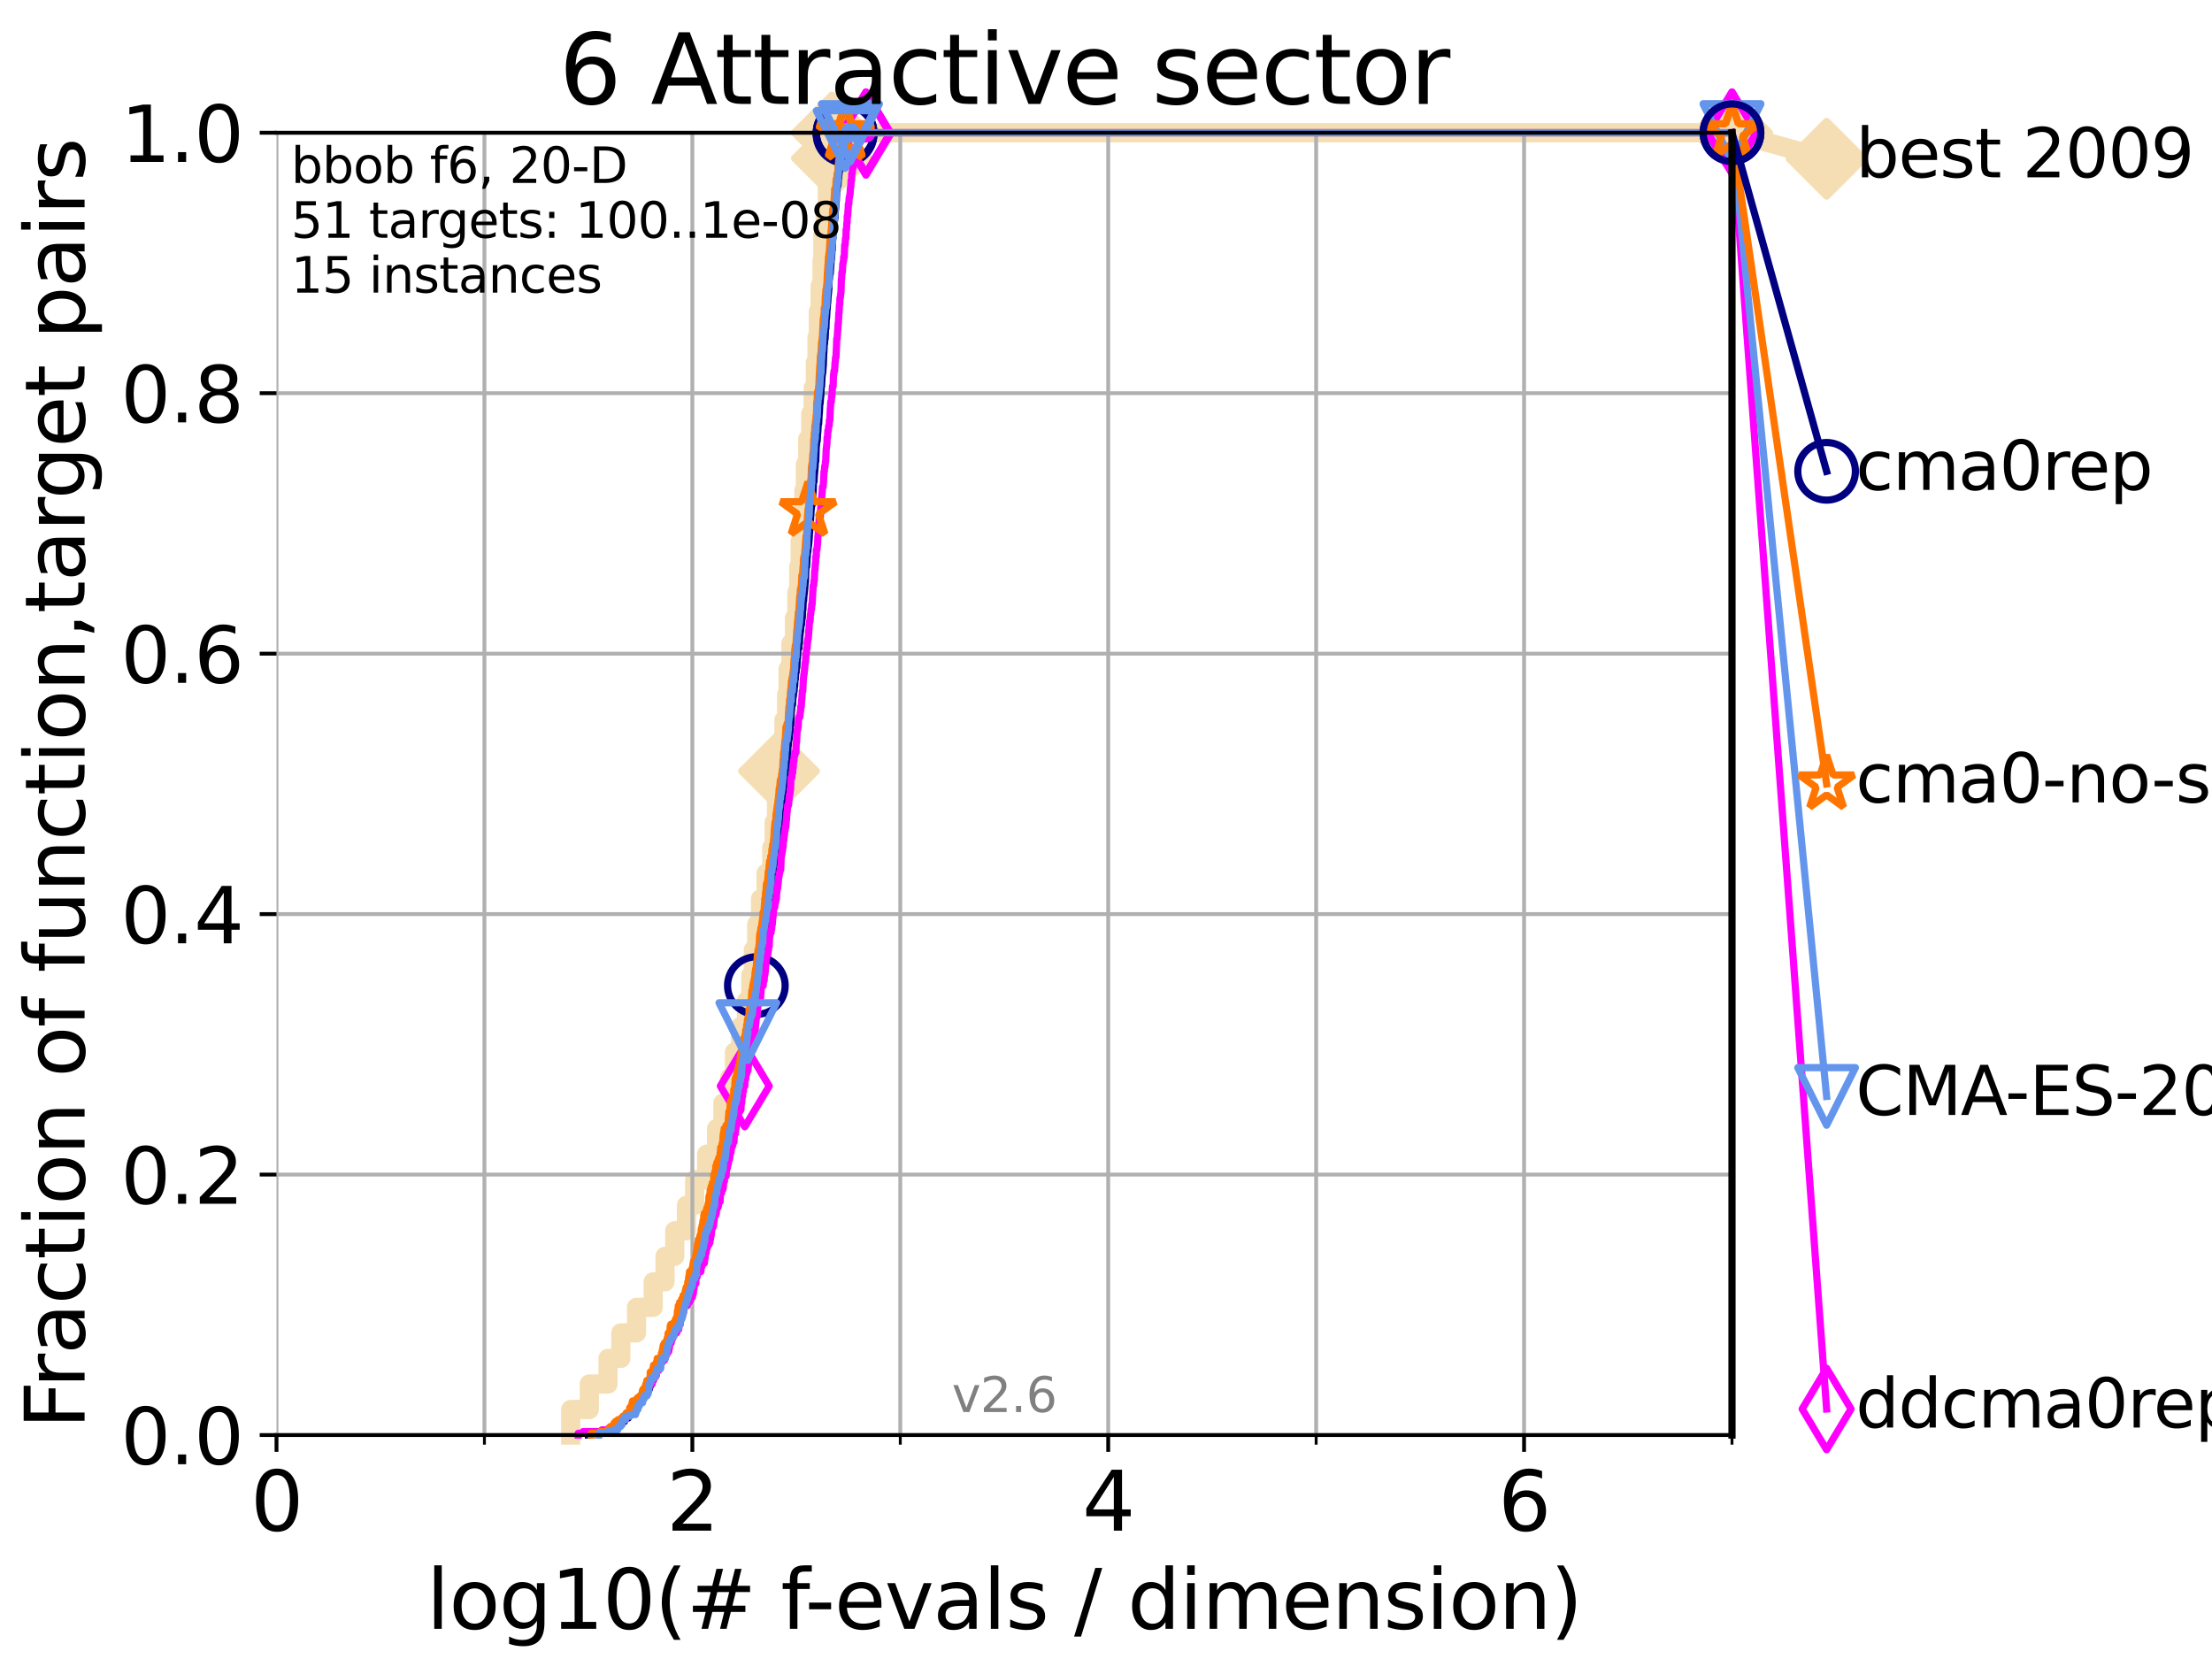 <?xml version="1.0" encoding="utf-8" standalone="no"?>
<!DOCTYPE svg PUBLIC "-//W3C//DTD SVG 1.1//EN"
  "http://www.w3.org/Graphics/SVG/1.1/DTD/svg11.dtd">
<svg xmlns:xlink="http://www.w3.org/1999/xlink" width="460.8pt" height="345.6pt" viewBox="0 0 460.8 345.6" xmlns="http://www.w3.org/2000/svg" version="1.1">
 <defs>
  <style type="text/css">*{stroke-linejoin: round; stroke-linecap: butt}</style>
 </defs>
 <g id="figure_1">
  <g id="patch_1">
   <path d="M 0 345.6 
L 460.8 345.6 
L 460.8 0 
L 0 0 
z
" style="fill: #ffffff"/>
  </g>
  <g id="axes_1">
   <g id="patch_2">
    <path d="M 57.6 298.944 
L 360.806 298.944 
L 360.806 27.648 
L 57.6 27.648 
z
" style="fill: #ffffff"/>
   </g>
   <g id="line2d_1">
    <path d="M 118.89 298.944 
L 118.89 293.624 
L 122.766 293.624 
L 122.766 288.305 
L 126.661 288.305 
L 126.661 282.985 
L 129.334 282.985 
L 129.334 277.666 
L 132.604 277.666 
L 132.604 272.346 
L 136.069 272.346 
L 136.069 267.027 
L 138.541 267.027 
L 138.541 261.707 
L 140.566 261.707 
L 140.566 256.388 
L 143.006 256.388 
L 143.006 251.068 
L 144.713 251.068 
L 144.713 245.749 
L 147.208 245.749 
L 147.208 240.429 
L 149.274 240.429 
L 149.274 235.11 
L 150.594 235.11 
L 150.594 229.79 
L 152.008 229.79 
L 152.008 224.471 
L 153.013 224.471 
L 153.013 219.151 
L 154.284 219.151 
L 154.284 213.832 
L 155.511 213.832 
L 155.511 208.512 
L 156.408 208.512 
L 156.408 203.192 
L 156.937 203.192 
L 156.937 197.873 
L 157.637 197.873 
L 157.637 192.553 
L 158.432 192.553 
L 158.432 187.234 
L 159.589 187.234 
L 159.589 181.914 
L 160.77 181.914 
L 160.77 176.595 
L 161.274 176.595 
L 161.274 171.275 
L 161.766 171.275 
L 161.766 165.956 
L 162.277 165.956 
L 162.277 160.636 
L 162.712 160.636 
L 162.712 155.317 
L 163.308 155.317 
L 163.308 149.997 
L 163.873 149.997 
L 163.873 144.678 
L 164.171 144.678 
L 164.171 139.358 
L 164.759 139.358 
L 164.759 134.039 
L 165.508 134.039 
L 165.508 128.719 
L 165.993 128.719 
L 165.993 123.4 
L 166.385 123.4 
L 166.385 118.08 
L 166.679 118.08 
L 166.679 112.76 
L 167.051 112.76 
L 167.051 107.441 
L 167.469 107.441 
L 167.469 102.121 
L 167.775 102.121 
L 167.775 96.802 
L 168.259 96.802 
L 168.259 91.482 
L 168.895 91.482 
L 168.895 86.163 
L 169.388 86.163 
L 169.388 80.843 
L 169.857 80.843 
L 169.857 75.524 
L 170.198 75.524 
L 170.198 70.204 
L 170.477 70.204 
L 170.477 64.885 
L 170.847 64.885 
L 170.847 59.565 
L 171.247 59.565 
L 171.247 54.246 
L 171.418 54.246 
L 171.418 48.926 
L 171.895 48.926 
L 171.895 43.607 
L 172.344 43.607 
L 172.344 38.287 
L 172.881 38.287 
L 172.881 32.968 
L 173.298 32.968 
L 173.298 27.648 
L 360.806 27.648 
" style="fill: none; stroke: #f5deb3; stroke-width: 4; stroke-linecap: square"/>
   </g>
   <g id="line2d_2">
    <defs>
     <path id="mbada4b8117" d="M -0 7.778 
L 7.778 0 
L 0 -7.778 
L -7.778 -0 
z
" style="stroke: #f5deb3; stroke-width: 1.5; stroke-linejoin: miter"/>
    </defs>
    <g>
     <use xlink:href="#mbada4b8117" x="162.277" y="160.636" style="fill: #f5deb3; stroke: #f5deb3; stroke-width: 1.5; stroke-linejoin: miter"/>
     <use xlink:href="#mbada4b8117" x="173.298" y="32.968" style="fill: #f5deb3; stroke: #f5deb3; stroke-width: 1.5; stroke-linejoin: miter"/>
     <use xlink:href="#mbada4b8117" x="173.298" y="27.648" style="fill: #f5deb3; stroke: #f5deb3; stroke-width: 1.5; stroke-linejoin: miter"/>
     <use xlink:href="#mbada4b8117" x="173.298" y="27.648" style="fill: #f5deb3; stroke: #f5deb3; stroke-width: 1.5; stroke-linejoin: miter"/>
     <use xlink:href="#mbada4b8117" x="360.806" y="27.648" style="fill: #f5deb3; stroke: #f5deb3; stroke-width: 1.5; stroke-linejoin: miter"/>
    </g>
   </g>
   <g id="line2d_3">
    <path style="fill: none; stroke: #f5deb3; stroke-width: 4; stroke-linecap: square"/>
    <g/>
   </g>
   <g id="line2d_4">
    <path d="M 360.806 27.648 
L 380.515 33.074 
" style="fill: none; stroke: #f5deb3; stroke-width: 4; stroke-linecap: square"/>
    <g>
     <use xlink:href="#mbada4b8117" x="360.806" y="27.648" style="fill: #f5deb3; stroke: #f5deb3; stroke-width: 1.5; stroke-linejoin: miter"/>
     <use xlink:href="#mbada4b8117" x="380.515" y="33.074" style="fill: #f5deb3; stroke: #f5deb3; stroke-width: 1.5; stroke-linejoin: miter"/>
    </g>
   </g>
   <g id="matplotlib.axis_1">
    <g id="xtick_1">
     <g id="line2d_5">
      <path d="M 57.6 298.944 
L 57.6 27.648 
" clip-path="url(#pa6fd23bdad)" style="fill: none; stroke: #b0b0b0; stroke-width: 0.8; stroke-linecap: square"/>
     </g>
     <g id="line2d_6">
      <defs>
       <path id="m9facbece5f" d="M 0 0 
L 0 3.5 
" style="stroke: #000000; stroke-width: 0.8"/>
      </defs>
      <g>
       <use xlink:href="#m9facbece5f" x="57.6" y="298.944" style="stroke: #000000; stroke-width: 0.8"/>
      </g>
     </g>
     <g id="text_1">
      <!-- 0 -->
      <g transform="translate(52.192 318.861)scale(0.17 -0.17)">
       <defs>
        <path id="DejaVuSans-30" d="M 2034 4250 
Q 1547 4250 1301 3770 
Q 1056 3291 1056 2328 
Q 1056 1369 1301 889 
Q 1547 409 2034 409 
Q 2525 409 2770 889 
Q 3016 1369 3016 2328 
Q 3016 3291 2770 3770 
Q 2525 4250 2034 4250 
z
M 2034 4750 
Q 2819 4750 3233 4129 
Q 3647 3509 3647 2328 
Q 3647 1150 3233 529 
Q 2819 -91 2034 -91 
Q 1250 -91 836 529 
Q 422 1150 422 2328 
Q 422 3509 836 4129 
Q 1250 4750 2034 4750 
z
" transform="scale(0.016)"/>
       </defs>
       <use xlink:href="#DejaVuSans-30"/>
      </g>
     </g>
    </g>
    <g id="xtick_2">
     <g id="line2d_7">
      <path d="M 144.23 298.944 
L 144.23 27.648 
" clip-path="url(#pa6fd23bdad)" style="fill: none; stroke: #b0b0b0; stroke-width: 0.8; stroke-linecap: square"/>
     </g>
     <g id="line2d_8">
      <g>
       <use xlink:href="#m9facbece5f" x="144.23" y="298.944" style="stroke: #000000; stroke-width: 0.8"/>
      </g>
     </g>
     <g id="text_2">
      <!-- 2 -->
      <g transform="translate(138.822 318.861)scale(0.17 -0.17)">
       <defs>
        <path id="DejaVuSans-32" d="M 1228 531 
L 3431 531 
L 3431 0 
L 469 0 
L 469 531 
Q 828 903 1448 1529 
Q 2069 2156 2228 2338 
Q 2531 2678 2651 2914 
Q 2772 3150 2772 3378 
Q 2772 3750 2511 3984 
Q 2250 4219 1831 4219 
Q 1534 4219 1204 4116 
Q 875 4013 500 3803 
L 500 4441 
Q 881 4594 1212 4672 
Q 1544 4750 1819 4750 
Q 2544 4750 2975 4387 
Q 3406 4025 3406 3419 
Q 3406 3131 3298 2873 
Q 3191 2616 2906 2266 
Q 2828 2175 2409 1742 
Q 1991 1309 1228 531 
z
" transform="scale(0.016)"/>
       </defs>
       <use xlink:href="#DejaVuSans-32"/>
      </g>
     </g>
    </g>
    <g id="xtick_3">
     <g id="line2d_9">
      <path d="M 230.861 298.944 
L 230.861 27.648 
" clip-path="url(#pa6fd23bdad)" style="fill: none; stroke: #b0b0b0; stroke-width: 0.8; stroke-linecap: square"/>
     </g>
     <g id="line2d_10">
      <g>
       <use xlink:href="#m9facbece5f" x="230.861" y="298.944" style="stroke: #000000; stroke-width: 0.8"/>
      </g>
     </g>
     <g id="text_3">
      <!-- 4 -->
      <g transform="translate(225.453 318.861)scale(0.17 -0.17)">
       <defs>
        <path id="DejaVuSans-34" d="M 2419 4116 
L 825 1625 
L 2419 1625 
L 2419 4116 
z
M 2253 4666 
L 3047 4666 
L 3047 1625 
L 3713 1625 
L 3713 1100 
L 3047 1100 
L 3047 0 
L 2419 0 
L 2419 1100 
L 313 1100 
L 313 1709 
L 2253 4666 
z
" transform="scale(0.016)"/>
       </defs>
       <use xlink:href="#DejaVuSans-34"/>
      </g>
     </g>
    </g>
    <g id="xtick_4">
     <g id="line2d_11">
      <path d="M 317.491 298.944 
L 317.491 27.648 
" clip-path="url(#pa6fd23bdad)" style="fill: none; stroke: #b0b0b0; stroke-width: 0.8; stroke-linecap: square"/>
     </g>
     <g id="line2d_12">
      <g>
       <use xlink:href="#m9facbece5f" x="317.491" y="298.944" style="stroke: #000000; stroke-width: 0.8"/>
      </g>
     </g>
     <g id="text_4">
      <!-- 6 -->
      <g transform="translate(312.083 318.861)scale(0.17 -0.17)">
       <defs>
        <path id="DejaVuSans-36" d="M 2113 2584 
Q 1688 2584 1439 2293 
Q 1191 2003 1191 1497 
Q 1191 994 1439 701 
Q 1688 409 2113 409 
Q 2538 409 2786 701 
Q 3034 994 3034 1497 
Q 3034 2003 2786 2293 
Q 2538 2584 2113 2584 
z
M 3366 4563 
L 3366 3988 
Q 3128 4100 2886 4159 
Q 2644 4219 2406 4219 
Q 1781 4219 1451 3797 
Q 1122 3375 1075 2522 
Q 1259 2794 1537 2939 
Q 1816 3084 2150 3084 
Q 2853 3084 3261 2657 
Q 3669 2231 3669 1497 
Q 3669 778 3244 343 
Q 2819 -91 2113 -91 
Q 1303 -91 875 529 
Q 447 1150 447 2328 
Q 447 3434 972 4092 
Q 1497 4750 2381 4750 
Q 2619 4750 2861 4703 
Q 3103 4656 3366 4563 
z
" transform="scale(0.016)"/>
       </defs>
       <use xlink:href="#DejaVuSans-36"/>
      </g>
     </g>
    </g>
    <g id="xtick_5">
     <g id="line2d_13">
      <path d="M 100.915 298.944 
L 100.915 27.648 
" clip-path="url(#pa6fd23bdad)" style="fill: none; stroke: #b0b0b0; stroke-width: 0.8; stroke-linecap: square"/>
     </g>
     <g id="line2d_14">
      <defs>
       <path id="mf63a794580" d="M 0 0 
L 0 2 
" style="stroke: #000000; stroke-width: 0.6"/>
      </defs>
      <g>
       <use xlink:href="#mf63a794580" x="100.915" y="298.944" style="stroke: #000000; stroke-width: 0.6"/>
      </g>
     </g>
    </g>
    <g id="xtick_6">
     <g id="line2d_15">
      <path d="M 187.546 298.944 
L 187.546 27.648 
" clip-path="url(#pa6fd23bdad)" style="fill: none; stroke: #b0b0b0; stroke-width: 0.8; stroke-linecap: square"/>
     </g>
     <g id="line2d_16">
      <g>
       <use xlink:href="#mf63a794580" x="187.546" y="298.944" style="stroke: #000000; stroke-width: 0.6"/>
      </g>
     </g>
    </g>
    <g id="xtick_7">
     <g id="line2d_17">
      <path d="M 274.176 298.944 
L 274.176 27.648 
" clip-path="url(#pa6fd23bdad)" style="fill: none; stroke: #b0b0b0; stroke-width: 0.8; stroke-linecap: square"/>
     </g>
     <g id="line2d_18">
      <g>
       <use xlink:href="#mf63a794580" x="274.176" y="298.944" style="stroke: #000000; stroke-width: 0.6"/>
      </g>
     </g>
    </g>
    <g id="xtick_8">
     <g id="line2d_19">
      <path d="M 360.806 298.944 
L 360.806 27.648 
" clip-path="url(#pa6fd23bdad)" style="fill: none; stroke: #b0b0b0; stroke-width: 0.8; stroke-linecap: square"/>
     </g>
     <g id="line2d_20">
      <g>
       <use xlink:href="#mf63a794580" x="360.806" y="298.944" style="stroke: #000000; stroke-width: 0.6"/>
      </g>
     </g>
    </g>
    <g id="text_5">
     <!-- log10(# f-evals / dimension) -->
     <g transform="translate(88.823 339.314)scale(0.17 -0.17)">
      <defs>
       <path id="DejaVuSans-6c" d="M 603 4863 
L 1178 4863 
L 1178 0 
L 603 0 
L 603 4863 
z
" transform="scale(0.016)"/>
       <path id="DejaVuSans-6f" d="M 1959 3097 
Q 1497 3097 1228 2736 
Q 959 2375 959 1747 
Q 959 1119 1226 758 
Q 1494 397 1959 397 
Q 2419 397 2687 759 
Q 2956 1122 2956 1747 
Q 2956 2369 2687 2733 
Q 2419 3097 1959 3097 
z
M 1959 3584 
Q 2709 3584 3137 3096 
Q 3566 2609 3566 1747 
Q 3566 888 3137 398 
Q 2709 -91 1959 -91 
Q 1206 -91 779 398 
Q 353 888 353 1747 
Q 353 2609 779 3096 
Q 1206 3584 1959 3584 
z
" transform="scale(0.016)"/>
       <path id="DejaVuSans-67" d="M 2906 1791 
Q 2906 2416 2648 2759 
Q 2391 3103 1925 3103 
Q 1463 3103 1205 2759 
Q 947 2416 947 1791 
Q 947 1169 1205 825 
Q 1463 481 1925 481 
Q 2391 481 2648 825 
Q 2906 1169 2906 1791 
z
M 3481 434 
Q 3481 -459 3084 -895 
Q 2688 -1331 1869 -1331 
Q 1566 -1331 1297 -1286 
Q 1028 -1241 775 -1147 
L 775 -588 
Q 1028 -725 1275 -790 
Q 1522 -856 1778 -856 
Q 2344 -856 2625 -561 
Q 2906 -266 2906 331 
L 2906 616 
Q 2728 306 2450 153 
Q 2172 0 1784 0 
Q 1141 0 747 490 
Q 353 981 353 1791 
Q 353 2603 747 3093 
Q 1141 3584 1784 3584 
Q 2172 3584 2450 3431 
Q 2728 3278 2906 2969 
L 2906 3500 
L 3481 3500 
L 3481 434 
z
" transform="scale(0.016)"/>
       <path id="DejaVuSans-31" d="M 794 531 
L 1825 531 
L 1825 4091 
L 703 3866 
L 703 4441 
L 1819 4666 
L 2450 4666 
L 2450 531 
L 3481 531 
L 3481 0 
L 794 0 
L 794 531 
z
" transform="scale(0.016)"/>
       <path id="DejaVuSans-28" d="M 1984 4856 
Q 1566 4138 1362 3434 
Q 1159 2731 1159 2009 
Q 1159 1288 1364 580 
Q 1569 -128 1984 -844 
L 1484 -844 
Q 1016 -109 783 600 
Q 550 1309 550 2009 
Q 550 2706 781 3412 
Q 1013 4119 1484 4856 
L 1984 4856 
z
" transform="scale(0.016)"/>
       <path id="DejaVuSans-23" d="M 3272 2816 
L 2363 2816 
L 2100 1772 
L 3016 1772 
L 3272 2816 
z
M 2803 4594 
L 2478 3297 
L 3391 3297 
L 3719 4594 
L 4219 4594 
L 3897 3297 
L 4872 3297 
L 4872 2816 
L 3775 2816 
L 3519 1772 
L 4513 1772 
L 4513 1294 
L 3397 1294 
L 3072 0 
L 2572 0 
L 2894 1294 
L 1978 1294 
L 1656 0 
L 1153 0 
L 1478 1294 
L 494 1294 
L 494 1772 
L 1594 1772 
L 1856 2816 
L 850 2816 
L 850 3297 
L 1978 3297 
L 2297 4594 
L 2803 4594 
z
" transform="scale(0.016)"/>
       <path id="DejaVuSans-20" transform="scale(0.016)"/>
       <path id="DejaVuSans-66" d="M 2375 4863 
L 2375 4384 
L 1825 4384 
Q 1516 4384 1395 4259 
Q 1275 4134 1275 3809 
L 1275 3500 
L 2222 3500 
L 2222 3053 
L 1275 3053 
L 1275 0 
L 697 0 
L 697 3053 
L 147 3053 
L 147 3500 
L 697 3500 
L 697 3744 
Q 697 4328 969 4595 
Q 1241 4863 1831 4863 
L 2375 4863 
z
" transform="scale(0.016)"/>
       <path id="DejaVuSans-2d" d="M 313 2009 
L 1997 2009 
L 1997 1497 
L 313 1497 
L 313 2009 
z
" transform="scale(0.016)"/>
       <path id="DejaVuSans-65" d="M 3597 1894 
L 3597 1613 
L 953 1613 
Q 991 1019 1311 708 
Q 1631 397 2203 397 
Q 2534 397 2845 478 
Q 3156 559 3463 722 
L 3463 178 
Q 3153 47 2828 -22 
Q 2503 -91 2169 -91 
Q 1331 -91 842 396 
Q 353 884 353 1716 
Q 353 2575 817 3079 
Q 1281 3584 2069 3584 
Q 2775 3584 3186 3129 
Q 3597 2675 3597 1894 
z
M 3022 2063 
Q 3016 2534 2758 2815 
Q 2500 3097 2075 3097 
Q 1594 3097 1305 2825 
Q 1016 2553 972 2059 
L 3022 2063 
z
" transform="scale(0.016)"/>
       <path id="DejaVuSans-76" d="M 191 3500 
L 800 3500 
L 1894 563 
L 2988 3500 
L 3597 3500 
L 2284 0 
L 1503 0 
L 191 3500 
z
" transform="scale(0.016)"/>
       <path id="DejaVuSans-61" d="M 2194 1759 
Q 1497 1759 1228 1600 
Q 959 1441 959 1056 
Q 959 750 1161 570 
Q 1363 391 1709 391 
Q 2188 391 2477 730 
Q 2766 1069 2766 1631 
L 2766 1759 
L 2194 1759 
z
M 3341 1997 
L 3341 0 
L 2766 0 
L 2766 531 
Q 2569 213 2275 61 
Q 1981 -91 1556 -91 
Q 1019 -91 701 211 
Q 384 513 384 1019 
Q 384 1609 779 1909 
Q 1175 2209 1959 2209 
L 2766 2209 
L 2766 2266 
Q 2766 2663 2505 2880 
Q 2244 3097 1772 3097 
Q 1472 3097 1187 3025 
Q 903 2953 641 2809 
L 641 3341 
Q 956 3463 1253 3523 
Q 1550 3584 1831 3584 
Q 2591 3584 2966 3190 
Q 3341 2797 3341 1997 
z
" transform="scale(0.016)"/>
       <path id="DejaVuSans-73" d="M 2834 3397 
L 2834 2853 
Q 2591 2978 2328 3040 
Q 2066 3103 1784 3103 
Q 1356 3103 1142 2972 
Q 928 2841 928 2578 
Q 928 2378 1081 2264 
Q 1234 2150 1697 2047 
L 1894 2003 
Q 2506 1872 2764 1633 
Q 3022 1394 3022 966 
Q 3022 478 2636 193 
Q 2250 -91 1575 -91 
Q 1294 -91 989 -36 
Q 684 19 347 128 
L 347 722 
Q 666 556 975 473 
Q 1284 391 1588 391 
Q 1994 391 2212 530 
Q 2431 669 2431 922 
Q 2431 1156 2273 1281 
Q 2116 1406 1581 1522 
L 1381 1569 
Q 847 1681 609 1914 
Q 372 2147 372 2553 
Q 372 3047 722 3315 
Q 1072 3584 1716 3584 
Q 2034 3584 2315 3537 
Q 2597 3491 2834 3397 
z
" transform="scale(0.016)"/>
       <path id="DejaVuSans-2f" d="M 1625 4666 
L 2156 4666 
L 531 -594 
L 0 -594 
L 1625 4666 
z
" transform="scale(0.016)"/>
       <path id="DejaVuSans-64" d="M 2906 2969 
L 2906 4863 
L 3481 4863 
L 3481 0 
L 2906 0 
L 2906 525 
Q 2725 213 2448 61 
Q 2172 -91 1784 -91 
Q 1150 -91 751 415 
Q 353 922 353 1747 
Q 353 2572 751 3078 
Q 1150 3584 1784 3584 
Q 2172 3584 2448 3432 
Q 2725 3281 2906 2969 
z
M 947 1747 
Q 947 1113 1208 752 
Q 1469 391 1925 391 
Q 2381 391 2643 752 
Q 2906 1113 2906 1747 
Q 2906 2381 2643 2742 
Q 2381 3103 1925 3103 
Q 1469 3103 1208 2742 
Q 947 2381 947 1747 
z
" transform="scale(0.016)"/>
       <path id="DejaVuSans-69" d="M 603 3500 
L 1178 3500 
L 1178 0 
L 603 0 
L 603 3500 
z
M 603 4863 
L 1178 4863 
L 1178 4134 
L 603 4134 
L 603 4863 
z
" transform="scale(0.016)"/>
       <path id="DejaVuSans-6d" d="M 3328 2828 
Q 3544 3216 3844 3400 
Q 4144 3584 4550 3584 
Q 5097 3584 5394 3201 
Q 5691 2819 5691 2113 
L 5691 0 
L 5113 0 
L 5113 2094 
Q 5113 2597 4934 2840 
Q 4756 3084 4391 3084 
Q 3944 3084 3684 2787 
Q 3425 2491 3425 1978 
L 3425 0 
L 2847 0 
L 2847 2094 
Q 2847 2600 2669 2842 
Q 2491 3084 2119 3084 
Q 1678 3084 1418 2786 
Q 1159 2488 1159 1978 
L 1159 0 
L 581 0 
L 581 3500 
L 1159 3500 
L 1159 2956 
Q 1356 3278 1631 3431 
Q 1906 3584 2284 3584 
Q 2666 3584 2933 3390 
Q 3200 3197 3328 2828 
z
" transform="scale(0.016)"/>
       <path id="DejaVuSans-6e" d="M 3513 2113 
L 3513 0 
L 2938 0 
L 2938 2094 
Q 2938 2591 2744 2837 
Q 2550 3084 2163 3084 
Q 1697 3084 1428 2787 
Q 1159 2491 1159 1978 
L 1159 0 
L 581 0 
L 581 3500 
L 1159 3500 
L 1159 2956 
Q 1366 3272 1645 3428 
Q 1925 3584 2291 3584 
Q 2894 3584 3203 3211 
Q 3513 2838 3513 2113 
z
" transform="scale(0.016)"/>
       <path id="DejaVuSans-29" d="M 513 4856 
L 1013 4856 
Q 1481 4119 1714 3412 
Q 1947 2706 1947 2009 
Q 1947 1309 1714 600 
Q 1481 -109 1013 -844 
L 513 -844 
Q 928 -128 1133 580 
Q 1338 1288 1338 2009 
Q 1338 2731 1133 3434 
Q 928 4138 513 4856 
z
" transform="scale(0.016)"/>
      </defs>
      <use xlink:href="#DejaVuSans-6c"/>
      <use xlink:href="#DejaVuSans-6f" x="27.783"/>
      <use xlink:href="#DejaVuSans-67" x="88.965"/>
      <use xlink:href="#DejaVuSans-31" x="152.441"/>
      <use xlink:href="#DejaVuSans-30" x="216.064"/>
      <use xlink:href="#DejaVuSans-28" x="279.688"/>
      <use xlink:href="#DejaVuSans-23" x="318.701"/>
      <use xlink:href="#DejaVuSans-20" x="402.49"/>
      <use xlink:href="#DejaVuSans-66" x="434.277"/>
      <use xlink:href="#DejaVuSans-2d" x="463.982"/>
      <use xlink:href="#DejaVuSans-65" x="500.066"/>
      <use xlink:href="#DejaVuSans-76" x="561.59"/>
      <use xlink:href="#DejaVuSans-61" x="620.77"/>
      <use xlink:href="#DejaVuSans-6c" x="682.049"/>
      <use xlink:href="#DejaVuSans-73" x="709.832"/>
      <use xlink:href="#DejaVuSans-20" x="761.932"/>
      <use xlink:href="#DejaVuSans-2f" x="793.719"/>
      <use xlink:href="#DejaVuSans-20" x="827.41"/>
      <use xlink:href="#DejaVuSans-64" x="859.197"/>
      <use xlink:href="#DejaVuSans-69" x="922.674"/>
      <use xlink:href="#DejaVuSans-6d" x="950.457"/>
      <use xlink:href="#DejaVuSans-65" x="1047.869"/>
      <use xlink:href="#DejaVuSans-6e" x="1109.393"/>
      <use xlink:href="#DejaVuSans-73" x="1172.771"/>
      <use xlink:href="#DejaVuSans-69" x="1224.871"/>
      <use xlink:href="#DejaVuSans-6f" x="1252.654"/>
      <use xlink:href="#DejaVuSans-6e" x="1313.836"/>
      <use xlink:href="#DejaVuSans-29" x="1377.215"/>
     </g>
    </g>
   </g>
   <g id="matplotlib.axis_2">
    <g id="ytick_1">
     <g id="line2d_21">
      <path d="M 57.6 298.944 
L 360.806 298.944 
" clip-path="url(#pa6fd23bdad)" style="fill: none; stroke: #b0b0b0; stroke-width: 0.8; stroke-linecap: square"/>
     </g>
     <g id="line2d_22">
      <defs>
       <path id="m977a26e358" d="M 0 0 
L -3.5 0 
" style="stroke: #000000; stroke-width: 0.8"/>
      </defs>
      <g>
       <use xlink:href="#m977a26e358" x="57.6" y="298.944" style="stroke: #000000; stroke-width: 0.8"/>
      </g>
     </g>
     <g id="text_6">
      <!-- 0.0 -->
      <g transform="translate(25.155 305.023)scale(0.16 -0.16)">
       <defs>
        <path id="DejaVuSans-2e" d="M 684 794 
L 1344 794 
L 1344 0 
L 684 0 
L 684 794 
z
" transform="scale(0.016)"/>
       </defs>
       <use xlink:href="#DejaVuSans-30"/>
       <use xlink:href="#DejaVuSans-2e" x="63.623"/>
       <use xlink:href="#DejaVuSans-30" x="95.41"/>
      </g>
     </g>
    </g>
    <g id="ytick_2">
     <g id="line2d_23">
      <path d="M 57.6 244.685 
L 360.806 244.685 
" clip-path="url(#pa6fd23bdad)" style="fill: none; stroke: #b0b0b0; stroke-width: 0.8; stroke-linecap: square"/>
     </g>
     <g id="line2d_24">
      <g>
       <use xlink:href="#m977a26e358" x="57.6" y="244.685" style="stroke: #000000; stroke-width: 0.8"/>
      </g>
     </g>
     <g id="text_7">
      <!-- 0.2 -->
      <g transform="translate(25.155 250.764)scale(0.16 -0.16)">
       <use xlink:href="#DejaVuSans-30"/>
       <use xlink:href="#DejaVuSans-2e" x="63.623"/>
       <use xlink:href="#DejaVuSans-32" x="95.41"/>
      </g>
     </g>
    </g>
    <g id="ytick_3">
     <g id="line2d_25">
      <path d="M 57.6 190.426 
L 360.806 190.426 
" clip-path="url(#pa6fd23bdad)" style="fill: none; stroke: #b0b0b0; stroke-width: 0.8; stroke-linecap: square"/>
     </g>
     <g id="line2d_26">
      <g>
       <use xlink:href="#m977a26e358" x="57.6" y="190.426" style="stroke: #000000; stroke-width: 0.8"/>
      </g>
     </g>
     <g id="text_8">
      <!-- 0.4 -->
      <g transform="translate(25.155 196.504)scale(0.16 -0.16)">
       <use xlink:href="#DejaVuSans-30"/>
       <use xlink:href="#DejaVuSans-2e" x="63.623"/>
       <use xlink:href="#DejaVuSans-34" x="95.41"/>
      </g>
     </g>
    </g>
    <g id="ytick_4">
     <g id="line2d_27">
      <path d="M 57.6 136.166 
L 360.806 136.166 
" clip-path="url(#pa6fd23bdad)" style="fill: none; stroke: #b0b0b0; stroke-width: 0.8; stroke-linecap: square"/>
     </g>
     <g id="line2d_28">
      <g>
       <use xlink:href="#m977a26e358" x="57.6" y="136.166" style="stroke: #000000; stroke-width: 0.8"/>
      </g>
     </g>
     <g id="text_9">
      <!-- 0.6 -->
      <g transform="translate(25.155 142.245)scale(0.16 -0.16)">
       <use xlink:href="#DejaVuSans-30"/>
       <use xlink:href="#DejaVuSans-2e" x="63.623"/>
       <use xlink:href="#DejaVuSans-36" x="95.41"/>
      </g>
     </g>
    </g>
    <g id="ytick_5">
     <g id="line2d_29">
      <path d="M 57.6 81.907 
L 360.806 81.907 
" clip-path="url(#pa6fd23bdad)" style="fill: none; stroke: #b0b0b0; stroke-width: 0.8; stroke-linecap: square"/>
     </g>
     <g id="line2d_30">
      <g>
       <use xlink:href="#m977a26e358" x="57.6" y="81.907" style="stroke: #000000; stroke-width: 0.8"/>
      </g>
     </g>
     <g id="text_10">
      <!-- 0.8 -->
      <g transform="translate(25.155 87.986)scale(0.16 -0.16)">
       <defs>
        <path id="DejaVuSans-38" d="M 2034 2216 
Q 1584 2216 1326 1975 
Q 1069 1734 1069 1313 
Q 1069 891 1326 650 
Q 1584 409 2034 409 
Q 2484 409 2743 651 
Q 3003 894 3003 1313 
Q 3003 1734 2745 1975 
Q 2488 2216 2034 2216 
z
M 1403 2484 
Q 997 2584 770 2862 
Q 544 3141 544 3541 
Q 544 4100 942 4425 
Q 1341 4750 2034 4750 
Q 2731 4750 3128 4425 
Q 3525 4100 3525 3541 
Q 3525 3141 3298 2862 
Q 3072 2584 2669 2484 
Q 3125 2378 3379 2068 
Q 3634 1759 3634 1313 
Q 3634 634 3220 271 
Q 2806 -91 2034 -91 
Q 1263 -91 848 271 
Q 434 634 434 1313 
Q 434 1759 690 2068 
Q 947 2378 1403 2484 
z
M 1172 3481 
Q 1172 3119 1398 2916 
Q 1625 2713 2034 2713 
Q 2441 2713 2670 2916 
Q 2900 3119 2900 3481 
Q 2900 3844 2670 4047 
Q 2441 4250 2034 4250 
Q 1625 4250 1398 4047 
Q 1172 3844 1172 3481 
z
" transform="scale(0.016)"/>
       </defs>
       <use xlink:href="#DejaVuSans-30"/>
       <use xlink:href="#DejaVuSans-2e" x="63.623"/>
       <use xlink:href="#DejaVuSans-38" x="95.41"/>
      </g>
     </g>
    </g>
    <g id="ytick_6">
     <g id="line2d_31">
      <path d="M 57.6 27.648 
L 360.806 27.648 
" clip-path="url(#pa6fd23bdad)" style="fill: none; stroke: #b0b0b0; stroke-width: 0.8; stroke-linecap: square"/>
     </g>
     <g id="line2d_32">
      <g>
       <use xlink:href="#m977a26e358" x="57.6" y="27.648" style="stroke: #000000; stroke-width: 0.8"/>
      </g>
     </g>
     <g id="text_11">
      <!-- 1.0 -->
      <g transform="translate(25.155 33.727)scale(0.16 -0.16)">
       <use xlink:href="#DejaVuSans-31"/>
       <use xlink:href="#DejaVuSans-2e" x="63.623"/>
       <use xlink:href="#DejaVuSans-30" x="95.41"/>
      </g>
     </g>
    </g>
    <g id="text_12">
     <!-- Fraction of function,target pairs -->
     <g transform="translate(17.62 297.681)rotate(-90)scale(0.17 -0.17)">
      <defs>
       <path id="DejaVuSans-46" d="M 628 4666 
L 3309 4666 
L 3309 4134 
L 1259 4134 
L 1259 2759 
L 3109 2759 
L 3109 2228 
L 1259 2228 
L 1259 0 
L 628 0 
L 628 4666 
z
" transform="scale(0.016)"/>
       <path id="DejaVuSans-72" d="M 2631 2963 
Q 2534 3019 2420 3045 
Q 2306 3072 2169 3072 
Q 1681 3072 1420 2755 
Q 1159 2438 1159 1844 
L 1159 0 
L 581 0 
L 581 3500 
L 1159 3500 
L 1159 2956 
Q 1341 3275 1631 3429 
Q 1922 3584 2338 3584 
Q 2397 3584 2469 3576 
Q 2541 3569 2628 3553 
L 2631 2963 
z
" transform="scale(0.016)"/>
       <path id="DejaVuSans-63" d="M 3122 3366 
L 3122 2828 
Q 2878 2963 2633 3030 
Q 2388 3097 2138 3097 
Q 1578 3097 1268 2742 
Q 959 2388 959 1747 
Q 959 1106 1268 751 
Q 1578 397 2138 397 
Q 2388 397 2633 464 
Q 2878 531 3122 666 
L 3122 134 
Q 2881 22 2623 -34 
Q 2366 -91 2075 -91 
Q 1284 -91 818 406 
Q 353 903 353 1747 
Q 353 2603 823 3093 
Q 1294 3584 2113 3584 
Q 2378 3584 2631 3529 
Q 2884 3475 3122 3366 
z
" transform="scale(0.016)"/>
       <path id="DejaVuSans-74" d="M 1172 4494 
L 1172 3500 
L 2356 3500 
L 2356 3053 
L 1172 3053 
L 1172 1153 
Q 1172 725 1289 603 
Q 1406 481 1766 481 
L 2356 481 
L 2356 0 
L 1766 0 
Q 1100 0 847 248 
Q 594 497 594 1153 
L 594 3053 
L 172 3053 
L 172 3500 
L 594 3500 
L 594 4494 
L 1172 4494 
z
" transform="scale(0.016)"/>
       <path id="DejaVuSans-75" d="M 544 1381 
L 544 3500 
L 1119 3500 
L 1119 1403 
Q 1119 906 1312 657 
Q 1506 409 1894 409 
Q 2359 409 2629 706 
Q 2900 1003 2900 1516 
L 2900 3500 
L 3475 3500 
L 3475 0 
L 2900 0 
L 2900 538 
Q 2691 219 2414 64 
Q 2138 -91 1772 -91 
Q 1169 -91 856 284 
Q 544 659 544 1381 
z
M 1991 3584 
L 1991 3584 
z
" transform="scale(0.016)"/>
       <path id="DejaVuSans-2c" d="M 750 794 
L 1409 794 
L 1409 256 
L 897 -744 
L 494 -744 
L 750 256 
L 750 794 
z
" transform="scale(0.016)"/>
       <path id="DejaVuSans-70" d="M 1159 525 
L 1159 -1331 
L 581 -1331 
L 581 3500 
L 1159 3500 
L 1159 2969 
Q 1341 3281 1617 3432 
Q 1894 3584 2278 3584 
Q 2916 3584 3314 3078 
Q 3713 2572 3713 1747 
Q 3713 922 3314 415 
Q 2916 -91 2278 -91 
Q 1894 -91 1617 61 
Q 1341 213 1159 525 
z
M 3116 1747 
Q 3116 2381 2855 2742 
Q 2594 3103 2138 3103 
Q 1681 3103 1420 2742 
Q 1159 2381 1159 1747 
Q 1159 1113 1420 752 
Q 1681 391 2138 391 
Q 2594 391 2855 752 
Q 3116 1113 3116 1747 
z
" transform="scale(0.016)"/>
      </defs>
      <use xlink:href="#DejaVuSans-46"/>
      <use xlink:href="#DejaVuSans-72" x="50.27"/>
      <use xlink:href="#DejaVuSans-61" x="91.383"/>
      <use xlink:href="#DejaVuSans-63" x="152.662"/>
      <use xlink:href="#DejaVuSans-74" x="207.643"/>
      <use xlink:href="#DejaVuSans-69" x="246.852"/>
      <use xlink:href="#DejaVuSans-6f" x="274.635"/>
      <use xlink:href="#DejaVuSans-6e" x="335.816"/>
      <use xlink:href="#DejaVuSans-20" x="399.195"/>
      <use xlink:href="#DejaVuSans-6f" x="430.982"/>
      <use xlink:href="#DejaVuSans-66" x="492.164"/>
      <use xlink:href="#DejaVuSans-20" x="527.369"/>
      <use xlink:href="#DejaVuSans-66" x="559.156"/>
      <use xlink:href="#DejaVuSans-75" x="594.361"/>
      <use xlink:href="#DejaVuSans-6e" x="657.74"/>
      <use xlink:href="#DejaVuSans-63" x="721.119"/>
      <use xlink:href="#DejaVuSans-74" x="776.1"/>
      <use xlink:href="#DejaVuSans-69" x="815.309"/>
      <use xlink:href="#DejaVuSans-6f" x="843.092"/>
      <use xlink:href="#DejaVuSans-6e" x="904.273"/>
      <use xlink:href="#DejaVuSans-2c" x="967.652"/>
      <use xlink:href="#DejaVuSans-74" x="999.439"/>
      <use xlink:href="#DejaVuSans-61" x="1038.648"/>
      <use xlink:href="#DejaVuSans-72" x="1099.928"/>
      <use xlink:href="#DejaVuSans-67" x="1139.291"/>
      <use xlink:href="#DejaVuSans-65" x="1202.768"/>
      <use xlink:href="#DejaVuSans-74" x="1264.291"/>
      <use xlink:href="#DejaVuSans-20" x="1303.5"/>
      <use xlink:href="#DejaVuSans-70" x="1335.287"/>
      <use xlink:href="#DejaVuSans-61" x="1398.764"/>
      <use xlink:href="#DejaVuSans-69" x="1460.043"/>
      <use xlink:href="#DejaVuSans-72" x="1487.826"/>
      <use xlink:href="#DejaVuSans-73" x="1528.939"/>
     </g>
    </g>
   </g>
   <g id="line2d_33">
    <defs>
     <path id="m5a0723c78f" d="M 0 1.5 
C 0.398 1.5 0.779 1.342 1.061 1.061 
C 1.342 0.779 1.5 0.398 1.5 0 
C 1.5 -0.398 1.342 -0.779 1.061 -1.061 
C 0.779 -1.342 0.398 -1.5 0 -1.5 
C -0.398 -1.5 -0.779 -1.342 -1.061 -1.061 
C -1.342 -0.779 -1.5 -0.398 -1.5 0 
C -1.5 0.398 -1.342 0.779 -1.061 1.061 
C -0.779 1.342 -0.398 1.5 0 1.5 
z
" style="stroke: #f5deb3"/>
    </defs>
    <g>
     <use xlink:href="#m5a0723c78f" x="173.298" y="27.648" style="fill: #f5deb3; stroke: #f5deb3"/>
     <use xlink:href="#m5a0723c78f" x="173.298" y="27.648" style="fill: #f5deb3; stroke: #f5deb3"/>
    </g>
   </g>
   <g id="line2d_34">
    <defs>
     <path id="ma1f53c483d" d="M 0 1.5 
C 0.398 1.5 0.779 1.342 1.061 1.061 
C 1.342 0.779 1.5 0.398 1.5 0 
C 1.5 -0.398 1.342 -0.779 1.061 -1.061 
C 0.779 -1.342 0.398 -1.5 0 -1.5 
C -0.398 -1.5 -0.779 -1.342 -1.061 -1.061 
C -1.342 -0.779 -1.5 -0.398 -1.5 0 
C -1.5 0.398 -1.342 0.779 -1.061 1.061 
C -0.779 1.342 -0.398 1.5 0 1.5 
z
" style="stroke: #000080"/>
    </defs>
    <g>
     <use xlink:href="#ma1f53c483d" x="176.046" y="27.648" style="fill: #000080; stroke: #000080"/>
     <use xlink:href="#ma1f53c483d" x="176.046" y="27.648" style="fill: #000080; stroke: #000080"/>
    </g>
   </g>
   <g id="line2d_35">
    <path d="M 122.589 298.944 
L 122.589 298.589 
L 123.964 298.589 
L 123.964 298.235 
L 127.435 298.235 
L 127.435 297.88 
L 127.55 297.88 
L 127.55 297.525 
L 128.067 297.525 
L 128.067 297.171 
L 128.376 297.171 
L 128.376 296.816 
L 129.5 296.816 
L 129.5 296.107 
L 130.107 296.107 
L 130.147 295.398 
L 130.888 295.398 
L 130.888 295.043 
L 131.097 295.043 
L 131.154 294.334 
L 131.322 294.334 
L 131.322 293.979 
L 132.464 293.979 
L 132.517 292.915 
L 132.604 292.915 
L 132.604 292.561 
L 133.052 292.561 
L 133.052 292.206 
L 133.289 292.206 
L 133.289 291.497 
L 133.722 291.497 
L 133.804 290.787 
L 134.064 290.787 
L 134.064 290.433 
L 134.241 290.433 
L 134.241 290.078 
L 134.684 290.078 
L 134.684 289.723 
L 134.947 289.723 
L 134.947 289.369 
L 135.298 289.369 
L 135.404 288.66 
L 135.569 288.66 
L 135.569 288.305 
L 135.791 288.305 
L 135.879 287.596 
L 136.011 287.596 
L 136.011 287.241 
L 136.184 287.241 
L 136.256 286.532 
L 136.414 286.532 
L 136.457 285.822 
L 136.626 285.822 
L 136.669 284.759 
L 136.989 284.759 
L 137.031 284.049 
L 137.399 284.049 
L 137.399 283.695 
L 137.761 283.695 
L 137.761 282.985 
L 138.413 282.985 
L 138.413 282.631 
L 138.592 282.631 
L 138.68 281.922 
L 138.718 281.922 
L 138.794 281.212 
L 138.856 281.212 
L 138.881 280.503 
L 139.043 280.503 
L 139.142 279.439 
L 139.496 279.439 
L 139.496 279.084 
L 139.665 279.084 
L 139.677 278.375 
L 139.879 278.375 
L 139.938 277.666 
L 140.301 277.666 
L 140.301 277.311 
L 140.657 277.311 
L 140.759 276.247 
L 140.816 276.247 
L 140.894 275.538 
L 140.951 275.538 
L 140.984 274.829 
L 141.129 274.829 
L 141.129 274.474 
L 141.426 274.474 
L 141.426 274.12 
L 141.546 274.12 
L 141.546 273.765 
L 141.783 273.765 
L 141.847 272.346 
L 142.28 272.346 
L 142.28 271.992 
L 142.405 271.992 
L 142.456 271.282 
L 142.57 271.282 
L 142.57 270.928 
L 142.743 270.928 
L 142.764 270.219 
L 142.896 270.219 
L 142.946 269.509 
L 143.265 269.509 
L 143.364 268.8 
L 143.443 268.8 
L 143.443 268.445 
L 143.879 268.445 
L 143.927 267.381 
L 144.174 267.381 
L 144.174 267.027 
L 144.399 267.027 
L 144.501 265.963 
L 144.768 265.963 
L 144.823 265.254 
L 144.977 265.254 
L 145.013 264.544 
L 145.103 264.544 
L 145.103 264.19 
L 145.309 264.19 
L 145.362 263.126 
L 145.582 263.126 
L 145.582 262.771 
L 146.015 262.771 
L 146.066 261.707 
L 146.337 261.707 
L 146.429 260.998 
L 146.53 260.998 
L 146.571 260.289 
L 146.712 260.289 
L 146.712 259.934 
L 146.974 259.934 
L 147.071 258.161 
L 147.176 258.161 
L 147.272 257.097 
L 147.336 257.097 
L 147.344 256.388 
L 147.479 256.388 
L 147.574 255.678 
L 147.676 255.678 
L 147.676 255.324 
L 147.871 255.324 
L 147.871 254.969 
L 148.071 254.969 
L 148.14 253.905 
L 148.193 253.905 
L 148.193 253.551 
L 148.39 253.551 
L 148.39 253.196 
L 148.548 253.196 
L 148.608 252.487 
L 148.704 252.487 
L 148.771 250.714 
L 148.948 250.714 
L 148.948 250.359 
L 149.339 250.359 
L 149.425 249.65 
L 149.503 249.65 
L 149.56 248.586 
L 149.616 248.586 
L 149.616 248.231 
L 149.75 248.231 
L 149.75 247.877 
L 149.869 247.877 
L 149.911 246.813 
L 150.008 246.813 
L 150.118 246.103 
L 150.146 246.103 
L 150.221 245.039 
L 150.269 245.039 
L 150.317 244.33 
L 150.459 244.33 
L 150.459 243.976 
L 150.634 243.976 
L 150.674 242.912 
L 150.86 242.912 
L 150.873 242.202 
L 151.024 242.202 
L 151.07 240.784 
L 151.181 240.784 
L 151.265 240.075 
L 151.362 240.075 
L 151.388 239.011 
L 151.554 239.011 
L 151.624 238.301 
L 151.707 238.301 
L 151.764 237.592 
L 152.014 237.592 
L 152.051 236.883 
L 152.132 236.883 
L 152.132 236.528 
L 152.261 236.528 
L 152.322 235.11 
L 152.505 235.11 
L 152.505 234.755 
L 152.62 234.755 
L 152.71 233.691 
L 152.847 233.691 
L 152.936 231.918 
L 152.984 231.918 
L 153.072 230.854 
L 153.113 230.854 
L 153.177 230.145 
L 153.282 230.145 
L 153.358 229.435 
L 153.473 229.435 
L 153.565 228.372 
L 153.674 228.372 
L 153.776 226.953 
L 153.855 226.953 
L 153.945 226.244 
L 154.062 226.244 
L 154.129 225.534 
L 154.201 225.534 
L 154.295 224.471 
L 154.35 224.471 
L 154.449 223.407 
L 154.498 223.407 
L 154.59 222.343 
L 154.623 222.343 
L 154.661 221.634 
L 154.763 221.634 
L 154.774 220.924 
L 154.987 220.924 
L 155.04 219.86 
L 155.141 219.86 
L 155.246 218.796 
L 155.298 218.796 
L 155.361 217.378 
L 155.49 217.378 
L 155.563 215.959 
L 155.634 215.959 
L 155.686 215.25 
L 155.904 215.25 
L 155.975 214.541 
L 156.066 214.541 
L 156.161 213.122 
L 156.339 213.122 
L 156.384 212.058 
L 156.619 212.058 
L 156.701 210.994 
L 156.779 210.994 
L 156.88 209.221 
L 156.98 209.221 
L 157.085 208.157 
L 157.128 208.157 
L 157.227 207.448 
L 157.246 207.448 
L 157.246 207.093 
L 157.377 207.093 
L 157.457 205.675 
L 157.564 205.675 
L 157.651 203.902 
L 157.771 203.902 
L 157.88 202.483 
L 157.967 202.483 
L 157.985 201.774 
L 158.089 201.774 
L 158.147 200.71 
L 158.232 200.71 
L 158.326 200.001 
L 158.379 200.001 
L 158.437 198.582 
L 158.564 198.582 
L 158.648 197.518 
L 158.752 197.518 
L 158.752 197.164 
L 158.904 197.164 
L 158.998 195.745 
L 159.067 195.745 
L 159.144 194.681 
L 159.224 194.681 
L 159.305 193.263 
L 159.639 193.263 
L 159.726 191.49 
L 159.792 191.49 
L 159.85 190.426 
L 159.956 190.426 
L 160.058 188.298 
L 160.126 188.298 
L 160.223 186.879 
L 160.243 186.879 
L 160.243 186.525 
L 160.435 186.525 
L 160.506 185.106 
L 160.562 185.106 
L 160.656 184.397 
L 160.789 184.397 
L 160.883 182.624 
L 160.96 182.624 
L 161.049 181.56 
L 161.103 181.56 
L 161.164 180.141 
L 161.305 180.141 
L 161.309 179.077 
L 161.456 179.077 
L 161.554 176.949 
L 161.632 176.949 
L 161.729 176.24 
L 161.795 176.24 
L 161.851 175.176 
L 162.045 175.176 
L 162.133 172.694 
L 162.22 172.694 
L 162.317 171.63 
L 162.407 171.63 
L 162.499 170.211 
L 162.567 170.211 
L 162.631 169.502 
L 162.729 169.502 
L 162.828 168.084 
L 162.912 168.084 
L 163.005 166.31 
L 163.023 166.31 
L 163.133 164.892 
L 163.157 164.892 
L 163.264 163.828 
L 163.318 163.828 
L 163.407 162.764 
L 163.512 162.764 
L 163.616 160.636 
L 163.626 160.636 
L 163.663 159.572 
L 163.78 159.572 
L 163.873 158.154 
L 163.952 158.154 
L 163.952 157.799 
L 164.07 157.799 
L 164.145 155.317 
L 164.211 155.317 
L 164.282 153.898 
L 164.44 153.898 
L 164.511 152.48 
L 164.6 152.48 
L 164.679 151.061 
L 164.727 151.061 
L 164.834 147.869 
L 164.875 147.869 
L 164.947 146.805 
L 165.093 146.805 
L 165.199 145.032 
L 165.257 145.032 
L 165.343 143.968 
L 165.416 143.968 
L 165.49 142.904 
L 165.544 142.904 
L 165.608 141.486 
L 165.683 141.486 
L 165.749 140.067 
L 165.845 140.067 
L 165.889 139.003 
L 165.99 139.003 
L 166.079 137.23 
L 166.117 137.23 
L 166.217 135.102 
L 166.411 135.102 
L 166.42 134.039 
L 166.527 134.039 
L 166.599 132.265 
L 166.653 132.265 
L 166.661 131.556 
L 166.77 131.556 
L 166.866 130.138 
L 166.967 130.138 
L 167.048 128.719 
L 167.129 128.719 
L 167.207 126.946 
L 167.26 126.946 
L 167.321 125.173 
L 167.403 125.173 
L 167.493 123.754 
L 167.518 123.754 
L 167.621 122.69 
L 167.629 122.69 
L 167.74 121.272 
L 167.781 121.272 
L 167.891 118.08 
L 168.016 118.08 
L 168.122 116.307 
L 168.132 116.307 
L 168.235 114.888 
L 168.288 114.888 
L 168.382 113.824 
L 168.41 113.824 
L 168.519 112.76 
L 168.527 112.76 
L 168.635 110.987 
L 168.656 110.987 
L 168.753 109.569 
L 168.784 109.569 
L 168.89 107.441 
L 168.903 107.441 
L 168.976 106.022 
L 169.017 106.022 
L 169.022 105.313 
L 169.145 105.313 
L 169.247 104.249 
L 169.274 104.249 
L 169.351 102.476 
L 169.393 102.476 
L 169.457 100.348 
L 169.565 100.348 
L 169.67 98.575 
L 169.692 98.575 
L 169.801 97.157 
L 169.808 97.157 
L 169.854 96.093 
L 169.938 96.093 
L 170.041 92.901 
L 170.067 92.901 
L 170.165 91.837 
L 170.24 91.837 
L 170.325 90.064 
L 170.367 90.064 
L 170.456 88.291 
L 170.54 88.291 
L 170.644 86.163 
L 170.677 86.163 
L 170.778 84.035 
L 170.847 84.035 
L 170.94 82.616 
L 170.974 82.616 
L 171.069 80.489 
L 171.139 80.489 
L 171.242 78.361 
L 171.269 78.361 
L 171.349 77.652 
L 171.387 77.652 
L 171.485 76.233 
L 171.502 76.233 
L 171.603 73.396 
L 171.63 73.396 
L 171.7 71.623 
L 171.763 71.623 
L 171.804 70.559 
L 171.889 70.559 
L 171.984 68.431 
L 172.05 68.431 
L 172.121 66.303 
L 172.178 66.303 
L 172.28 64.53 
L 172.297 64.53 
L 172.39 63.112 
L 172.426 63.112 
L 172.52 61.338 
L 172.554 61.338 
L 172.662 60.274 
L 172.666 60.274 
L 172.732 58.147 
L 172.782 58.147 
L 172.881 57.083 
L 172.956 57.083 
L 173.06 55.31 
L 173.076 55.31 
L 173.166 53.891 
L 173.236 53.891 
L 173.312 52.118 
L 173.364 52.118 
L 173.472 49.635 
L 173.522 49.635 
L 173.591 48.217 
L 173.644 48.217 
L 173.715 46.444 
L 173.795 46.444 
L 173.906 45.38 
L 173.939 45.38 
L 174.019 43.607 
L 174.057 43.607 
L 174.159 41.833 
L 174.216 41.833 
L 174.293 39.706 
L 174.353 39.706 
L 174.442 38.642 
L 174.57 38.642 
L 174.664 37.223 
L 174.686 37.223 
L 174.796 36.159 
L 174.803 36.159 
L 174.912 35.45 
L 174.978 35.45 
L 175.081 33.322 
L 175.159 33.322 
L 175.212 31.904 
L 175.342 31.904 
L 175.431 30.13 
L 175.515 30.13 
L 175.61 29.067 
L 175.898 29.067 
L 175.9 28.357 
L 176.012 28.357 
L 176.046 27.648 
L 360.806 27.648 
L 360.806 27.648 
" style="fill: none; stroke: #000080; stroke-width: 1.5; stroke-linecap: square"/>
   </g>
   <g id="line2d_36">
    <defs>
     <path id="m31dfceba25" d="M 0 6 
C 1.591 6 3.117 5.368 4.243 4.243 
C 5.368 3.117 6 1.591 6 0 
C 6 -1.591 5.368 -3.117 4.243 -4.243 
C 3.117 -5.368 1.591 -6 0 -6 
C -1.591 -6 -3.117 -5.368 -4.243 -4.243 
C -5.368 -3.117 -6 -1.591 -6 0 
C -6 1.591 -5.368 3.117 -4.243 4.243 
C -3.117 5.368 -1.591 6 0 6 
z
" style="stroke: #000080; stroke-width: 1.5"/>
    </defs>
    <g>
     <use xlink:href="#m31dfceba25" x="157.564" y="205.32" style="fill-opacity: 0; stroke: #000080; stroke-width: 1.5"/>
     <use xlink:href="#m31dfceba25" x="176.046" y="28.003" style="fill-opacity: 0; stroke: #000080; stroke-width: 1.5"/>
     <use xlink:href="#m31dfceba25" x="176.046" y="27.648" style="fill-opacity: 0; stroke: #000080; stroke-width: 1.5"/>
     <use xlink:href="#m31dfceba25" x="176.046" y="27.648" style="fill-opacity: 0; stroke: #000080; stroke-width: 1.5"/>
     <use xlink:href="#m31dfceba25" x="360.806" y="27.648" style="fill-opacity: 0; stroke: #000080; stroke-width: 1.5"/>
    </g>
   </g>
   <g id="line2d_37">
    <path style="fill: none; stroke: #000080; stroke-width: 1.5; stroke-linecap: square"/>
    <g/>
   </g>
   <g id="line2d_38">
    <defs>
     <path id="m53c4049e52" d="M 0 1.5 
C 0.398 1.5 0.779 1.342 1.061 1.061 
C 1.342 0.779 1.5 0.398 1.5 0 
C 1.5 -0.398 1.342 -0.779 1.061 -1.061 
C 0.779 -1.342 0.398 -1.5 0 -1.5 
C -0.398 -1.5 -0.779 -1.342 -1.061 -1.061 
C -1.342 -0.779 -1.5 -0.398 -1.5 0 
C -1.5 0.398 -1.342 0.779 -1.061 1.061 
C -0.779 1.342 -0.398 1.5 0 1.5 
z
" style="stroke: #ff00ff"/>
    </defs>
    <g>
     <use xlink:href="#m53c4049e52" x="180.391" y="27.648" style="fill: #ff00ff; stroke: #ff00ff"/>
     <use xlink:href="#m53c4049e52" x="180.391" y="27.648" style="fill: #ff00ff; stroke: #ff00ff"/>
    </g>
   </g>
   <g id="line2d_39">
    <path d="M 120.451 298.944 
L 120.451 298.589 
L 121.456 298.589 
L 121.456 298.235 
L 125.374 298.235 
L 125.374 297.88 
L 126.781 297.88 
L 126.781 297.525 
L 128.156 297.525 
L 128.2 296.462 
L 128.999 296.462 
L 128.999 296.107 
L 129.272 296.107 
L 129.272 295.752 
L 130.305 295.752 
L 130.384 295.043 
L 130.754 295.043 
L 130.754 294.688 
L 131.078 294.688 
L 131.078 294.334 
L 131.397 294.334 
L 131.397 293.979 
L 131.711 293.979 
L 131.711 293.624 
L 132.055 293.624 
L 132.055 293.27 
L 132.216 293.27 
L 132.287 292.561 
L 132.569 292.561 
L 132.569 292.206 
L 132.847 292.206 
L 132.847 291.851 
L 133.373 291.851 
L 133.373 291.497 
L 133.983 291.497 
L 133.983 291.142 
L 134.209 291.142 
L 134.209 290.787 
L 134.368 290.787 
L 134.368 290.433 
L 134.637 290.433 
L 134.746 289.723 
L 134.855 289.723 
L 134.963 288.66 
L 135.494 288.66 
L 135.494 288.305 
L 135.82 288.305 
L 135.908 287.596 
L 136.141 287.596 
L 136.141 287.241 
L 136.256 287.241 
L 136.256 286.886 
L 136.542 286.886 
L 136.542 286.532 
L 136.739 286.532 
L 136.795 285.468 
L 137.25 285.468 
L 137.345 284.759 
L 137.48 284.759 
L 137.507 284.049 
L 137.735 284.049 
L 137.735 283.695 
L 138.051 283.695 
L 138.051 283.34 
L 138.439 283.34 
L 138.439 282.985 
L 138.592 282.985 
L 138.617 282.276 
L 138.894 282.276 
L 138.931 281.567 
L 139.302 281.567 
L 139.399 280.858 
L 139.448 280.858 
L 139.544 279.794 
L 139.808 279.794 
L 139.915 279.084 
L 140.021 279.084 
L 140.021 278.73 
L 140.173 278.73 
L 140.173 278.375 
L 140.348 278.375 
L 140.348 278.021 
L 140.497 278.021 
L 140.497 277.666 
L 140.951 277.666 
L 140.984 276.957 
L 141.382 276.957 
L 141.48 275.893 
L 141.708 275.893 
L 141.804 274.474 
L 141.943 274.474 
L 142.017 273.765 
L 142.29 273.765 
L 142.29 273.41 
L 142.405 273.41 
L 142.487 271.992 
L 143.176 271.992 
L 143.216 271.282 
L 143.628 271.282 
L 143.628 270.928 
L 143.841 270.928 
L 143.889 270.219 
L 144.23 270.219 
L 144.305 269.509 
L 144.427 269.509 
L 144.529 268.445 
L 144.575 268.445 
L 144.631 267.736 
L 144.741 267.736 
L 144.741 267.381 
L 144.959 267.381 
L 145.004 265.963 
L 145.238 265.963 
L 145.327 265.254 
L 145.415 265.254 
L 145.415 264.899 
L 146.006 264.899 
L 146.049 263.835 
L 146.219 263.835 
L 146.253 263.126 
L 146.728 263.126 
L 146.827 262.062 
L 146.884 262.062 
L 146.917 260.998 
L 147.103 260.998 
L 147.152 260.289 
L 147.216 260.289 
L 147.216 259.934 
L 147.344 259.934 
L 147.447 259.225 
L 147.715 259.225 
L 147.715 258.87 
L 147.878 258.87 
L 147.902 258.161 
L 148.017 258.161 
L 148.025 257.452 
L 148.14 257.452 
L 148.247 256.388 
L 148.262 256.388 
L 148.269 255.678 
L 148.526 255.678 
L 148.526 255.324 
L 148.638 255.324 
L 148.741 254.26 
L 148.764 254.26 
L 148.852 253.196 
L 149.079 253.196 
L 149.079 252.841 
L 149.202 252.841 
L 149.296 251.778 
L 149.425 251.778 
L 149.425 251.423 
L 149.63 251.423 
L 149.701 250.359 
L 150.001 250.359 
L 150.091 248.586 
L 150.296 248.586 
L 150.323 247.877 
L 150.547 247.877 
L 150.547 247.522 
L 150.667 247.522 
L 150.74 246.103 
L 150.913 246.103 
L 150.939 245.039 
L 151.259 245.039 
L 151.33 243.621 
L 151.401 243.621 
L 151.401 243.266 
L 151.548 243.266 
L 151.561 242.557 
L 151.694 242.557 
L 151.764 241.848 
L 151.833 241.848 
L 151.833 241.493 
L 151.97 241.493 
L 152.07 240.429 
L 152.126 240.429 
L 152.126 240.075 
L 152.267 240.075 
L 152.365 239.011 
L 152.469 239.011 
L 152.469 238.656 
L 152.626 238.656 
L 152.65 237.947 
L 152.895 237.947 
L 152.978 236.174 
L 153.183 236.174 
L 153.294 235.11 
L 153.311 235.11 
L 153.41 234.4 
L 153.456 234.4 
L 153.531 233.336 
L 153.668 233.336 
L 153.753 232.627 
L 153.81 232.627 
L 153.9 231.563 
L 154.124 231.563 
L 154.124 231.209 
L 154.339 231.209 
L 154.421 229.79 
L 154.498 229.79 
L 154.601 228.372 
L 154.704 228.372 
L 154.731 227.308 
L 154.865 227.308 
L 154.886 226.244 
L 155.151 226.244 
L 155.199 224.825 
L 155.34 224.825 
L 155.433 223.761 
L 155.537 223.761 
L 155.624 223.052 
L 155.803 223.052 
L 155.904 221.988 
L 155.935 221.988 
L 156.015 220.57 
L 156.061 220.57 
L 156.106 219.86 
L 156.379 219.86 
L 156.472 218.796 
L 156.575 218.796 
L 156.633 217.733 
L 156.721 217.733 
L 156.769 217.023 
L 156.841 217.023 
L 156.952 215.959 
L 157.085 215.959 
L 157.085 215.605 
L 157.213 215.605 
L 157.241 214.895 
L 157.326 214.895 
L 157.401 213.122 
L 157.471 213.122 
L 157.545 212.058 
L 157.619 212.058 
L 157.619 211.704 
L 157.734 211.704 
L 157.794 209.931 
L 157.871 209.931 
L 157.903 209.221 
L 158.053 209.221 
L 158.143 208.512 
L 158.174 208.512 
L 158.223 207.803 
L 158.454 207.803 
L 158.564 205.675 
L 158.713 205.675 
L 158.713 205.32 
L 158.985 205.32 
L 159.05 204.256 
L 159.19 204.256 
L 159.233 203.192 
L 159.309 203.192 
L 159.38 202.483 
L 159.422 202.483 
L 159.506 201.065 
L 159.544 201.065 
L 159.606 199.646 
L 159.677 199.646 
L 159.706 198.937 
L 159.935 198.937 
L 160.037 197.873 
L 160.098 197.873 
L 160.138 197.164 
L 160.231 197.164 
L 160.327 195.036 
L 160.363 195.036 
L 160.435 194.327 
L 160.605 194.327 
L 160.707 193.617 
L 160.727 193.617 
L 160.824 192.553 
L 160.89 192.553 
L 160.972 191.135 
L 161.022 191.135 
L 161.118 189.716 
L 161.137 189.716 
L 161.145 189.007 
L 161.392 189.007 
L 161.482 187.943 
L 161.587 187.943 
L 161.647 187.234 
L 161.744 187.234 
L 161.799 185.815 
L 161.858 185.815 
L 161.888 185.106 
L 161.99 185.106 
L 162.042 184.042 
L 162.107 184.042 
L 162.212 182.624 
L 162.292 182.624 
L 162.338 181.914 
L 162.421 181.914 
L 162.499 181.205 
L 162.631 181.205 
L 162.729 178.723 
L 162.744 178.723 
L 162.817 178.013 
L 162.863 178.013 
L 162.943 177.304 
L 162.985 177.304 
L 163.075 176.595 
L 163.102 176.595 
L 163.205 175.176 
L 163.257 175.176 
L 163.352 174.112 
L 163.383 174.112 
L 163.488 173.048 
L 163.532 173.048 
L 163.586 172.339 
L 163.693 172.339 
L 163.803 170.921 
L 163.83 170.921 
L 163.939 169.147 
L 163.982 169.147 
L 164.054 168.084 
L 164.093 168.084 
L 164.093 167.729 
L 164.269 167.729 
L 164.347 166.665 
L 164.382 166.665 
L 164.443 165.601 
L 164.533 165.601 
L 164.638 164.537 
L 164.673 164.537 
L 164.768 162.055 
L 164.941 162.055 
L 165.041 160.991 
L 165.124 160.991 
L 165.152 159.927 
L 165.248 159.927 
L 165.285 158.508 
L 165.401 158.508 
L 165.438 157.445 
L 165.553 157.445 
L 165.583 156.735 
L 165.803 156.735 
L 165.868 154.607 
L 165.952 154.607 
L 166.043 152.125 
L 166.155 152.125 
L 166.252 151.416 
L 166.272 151.416 
L 166.356 149.643 
L 166.466 149.643 
L 166.466 149.288 
L 166.639 149.288 
L 166.718 148.224 
L 166.77 148.224 
L 166.826 147.16 
L 166.925 147.16 
L 166.998 145.742 
L 167.037 145.742 
L 167.141 143.968 
L 167.235 143.968 
L 167.345 141.486 
L 167.359 141.486 
L 167.463 140.422 
L 167.51 140.422 
L 167.605 139.358 
L 167.624 139.358 
L 167.727 137.94 
L 167.808 137.94 
L 167.904 136.166 
L 167.984 136.166 
L 168.032 135.102 
L 168.124 135.102 
L 168.204 133.684 
L 168.251 133.684 
L 168.322 132.975 
L 168.395 132.975 
L 168.493 131.202 
L 168.522 131.202 
L 168.612 129.783 
L 168.635 129.783 
L 168.635 129.428 
L 168.748 129.428 
L 168.827 128.01 
L 168.885 128.01 
L 168.966 126.946 
L 169.047 126.946 
L 169.092 125.882 
L 169.187 125.882 
L 169.292 123.754 
L 169.302 123.754 
L 169.398 121.981 
L 169.509 121.981 
L 169.578 120.917 
L 169.634 120.917 
L 169.716 118.789 
L 169.777 118.789 
L 169.847 117.371 
L 169.897 117.371 
L 169.953 115.952 
L 170.046 115.952 
L 170.067 114.534 
L 170.179 114.534 
L 170.288 113.47 
L 170.311 113.47 
L 170.384 111.697 
L 170.424 111.697 
L 170.515 109.569 
L 170.566 109.569 
L 170.661 107.796 
L 170.881 107.796 
L 170.981 105.668 
L 170.997 105.668 
L 171.098 104.249 
L 171.132 104.249 
L 171.215 102.831 
L 171.247 102.831 
L 171.338 101.412 
L 171.485 101.412 
L 171.592 99.639 
L 171.597 99.639 
L 171.652 98.22 
L 171.73 98.22 
L 171.789 97.157 
L 171.874 97.157 
L 171.973 96.093 
L 172.01 96.093 
L 172.108 93.61 
L 172.127 93.61 
L 172.234 92.546 
L 172.268 92.546 
L 172.302 91.128 
L 172.388 91.128 
L 172.455 89.709 
L 172.541 89.709 
L 172.641 88.645 
L 172.751 88.645 
L 172.772 87.581 
L 172.868 87.581 
L 172.969 85.099 
L 172.987 85.099 
L 173.062 83.68 
L 173.176 83.68 
L 173.226 82.616 
L 173.294 82.616 
L 173.404 80.843 
L 173.42 80.843 
L 173.42 80.489 
L 173.553 80.489 
L 173.638 78.006 
L 173.705 78.006 
L 173.733 77.297 
L 173.862 77.297 
L 173.955 75.524 
L 173.99 75.524 
L 174.059 74.46 
L 174.14 74.46 
L 174.245 72.332 
L 174.253 72.332 
L 174.31 70.559 
L 174.391 70.559 
L 174.499 68.786 
L 174.529 68.786 
L 174.591 67.367 
L 174.645 67.367 
L 174.742 65.239 
L 174.792 65.239 
L 174.862 63.466 
L 174.936 63.466 
L 174.976 62.048 
L 175.048 62.048 
L 175.157 60.984 
L 175.192 60.984 
L 175.273 58.147 
L 175.318 58.147 
L 175.385 56.728 
L 175.48 56.728 
L 175.572 54.955 
L 175.615 54.955 
L 175.714 54.246 
L 175.744 54.246 
L 175.749 53.536 
L 175.877 53.536 
L 175.961 51.054 
L 176.046 51.054 
L 176.131 49.635 
L 176.227 49.635 
L 176.255 47.862 
L 176.34 47.862 
L 176.41 46.444 
L 176.468 46.444 
L 176.493 45.025 
L 176.583 45.025 
L 176.69 43.252 
L 176.707 43.252 
L 176.714 42.543 
L 176.819 42.543 
L 176.903 41.124 
L 176.951 41.124 
L 177.049 40.415 
L 177.088 40.415 
L 177.168 38.996 
L 177.238 38.996 
L 177.3 37.578 
L 177.389 37.578 
L 177.434 36.159 
L 177.513 36.159 
L 177.615 35.095 
L 177.669 35.095 
L 177.669 34.741 
L 177.791 34.741 
L 177.791 34.031 
L 177.908 34.031 
L 177.961 32.968 
L 178.042 32.968 
L 178.042 32.613 
L 178.167 32.613 
L 178.246 31.549 
L 178.492 31.549 
L 178.579 30.84 
L 178.683 30.84 
L 178.752 29.776 
L 179.108 29.776 
L 179.108 29.421 
L 179.353 29.421 
L 179.365 28.712 
L 179.686 28.712 
L 179.686 28.357 
L 179.97 28.357 
L 179.97 28.003 
L 180.391 28.003 
L 180.391 27.648 
L 360.806 27.648 
L 360.806 27.648 
" style="fill: none; stroke: #ff00ff; stroke-width: 1.5; stroke-linecap: square"/>
   </g>
   <g id="line2d_40">
    <defs>
     <path id="mdea3a45cd7" d="M -0 8.485 
L 5.091 0 
L 0 -8.485 
L -5.091 -0 
z
" style="stroke: #ff00ff; stroke-width: 1.5; stroke-linejoin: miter"/>
    </defs>
    <g>
     <use xlink:href="#mdea3a45cd7" x="155.151" y="226.244" style="fill-opacity: 0; stroke: #ff00ff; stroke-width: 1.5; stroke-linejoin: miter"/>
     <use xlink:href="#mdea3a45cd7" x="180.391" y="28.003" style="fill-opacity: 0; stroke: #ff00ff; stroke-width: 1.5; stroke-linejoin: miter"/>
     <use xlink:href="#mdea3a45cd7" x="180.391" y="27.648" style="fill-opacity: 0; stroke: #ff00ff; stroke-width: 1.5; stroke-linejoin: miter"/>
     <use xlink:href="#mdea3a45cd7" x="180.391" y="27.648" style="fill-opacity: 0; stroke: #ff00ff; stroke-width: 1.5; stroke-linejoin: miter"/>
     <use xlink:href="#mdea3a45cd7" x="360.806" y="27.648" style="fill-opacity: 0; stroke: #ff00ff; stroke-width: 1.5; stroke-linejoin: miter"/>
    </g>
   </g>
   <g id="line2d_41">
    <path style="fill: none; stroke: #ff00ff; stroke-width: 1.5; stroke-linecap: square"/>
    <g/>
   </g>
   <g id="line2d_42">
    <defs>
     <path id="maf2c65e470" d="M 0 1.5 
C 0.398 1.5 0.779 1.342 1.061 1.061 
C 1.342 0.779 1.5 0.398 1.5 0 
C 1.5 -0.398 1.342 -0.779 1.061 -1.061 
C 0.779 -1.342 0.398 -1.5 0 -1.5 
C -0.398 -1.5 -0.779 -1.342 -1.061 -1.061 
C -1.342 -0.779 -1.5 -0.398 -1.5 0 
C -1.5 0.398 -1.342 0.779 -1.061 1.061 
C -0.779 1.342 -0.398 1.5 0 1.5 
z
" style="stroke: #ff7500"/>
    </defs>
    <g>
     <use xlink:href="#maf2c65e470" x="176.086" y="27.648" style="fill: #ff7500; stroke: #ff7500"/>
     <use xlink:href="#maf2c65e470" x="176.086" y="27.648" style="fill: #ff7500; stroke: #ff7500"/>
    </g>
   </g>
   <g id="line2d_43">
    <path d="M 123.174 298.944 
L 123.174 298.589 
L 125.038 298.589 
L 125.038 298.235 
L 126.565 298.235 
L 126.565 297.88 
L 126.923 297.88 
L 126.923 297.525 
L 127.134 297.525 
L 127.134 297.171 
L 127.822 297.171 
L 127.911 296.462 
L 128.222 296.462 
L 128.222 296.107 
L 128.744 296.107 
L 128.744 295.752 
L 129.417 295.752 
L 129.417 295.398 
L 129.745 295.398 
L 129.745 295.043 
L 130.226 295.043 
L 130.226 294.688 
L 130.462 294.688 
L 130.462 294.334 
L 131.135 294.334 
L 131.172 293.27 
L 131.416 293.27 
L 131.416 292.915 
L 131.619 292.915 
L 131.674 292.206 
L 131.766 292.206 
L 131.766 291.851 
L 132.517 291.851 
L 132.517 291.497 
L 132.83 291.497 
L 132.83 291.142 
L 133.289 291.142 
L 133.289 290.787 
L 133.623 290.787 
L 133.623 290.433 
L 133.755 290.433 
L 133.82 289.723 
L 133.967 289.723 
L 133.967 289.369 
L 134.4 289.369 
L 134.432 288.66 
L 134.542 288.66 
L 134.542 288.305 
L 134.699 288.305 
L 134.746 287.596 
L 135.223 287.596 
L 135.223 287.241 
L 135.419 287.241 
L 135.464 285.822 
L 135.908 285.822 
L 135.981 285.113 
L 136.083 285.113 
L 136.141 284.404 
L 136.697 284.404 
L 136.753 283.695 
L 136.878 283.695 
L 136.906 282.985 
L 137.708 282.985 
L 137.788 281.922 
L 137.92 281.922 
L 137.972 281.212 
L 138.077 281.212 
L 138.103 280.503 
L 138.207 280.503 
L 138.207 280.148 
L 138.387 280.148 
L 138.387 279.794 
L 138.718 279.794 
L 138.718 279.439 
L 138.981 279.439 
L 138.993 278.73 
L 139.093 278.73 
L 139.203 277.666 
L 139.544 277.666 
L 139.617 276.247 
L 139.736 276.247 
L 139.736 275.893 
L 140.313 275.893 
L 140.313 275.538 
L 140.6 275.538 
L 140.703 274.829 
L 140.906 274.829 
L 140.906 274.474 
L 141.051 274.474 
L 141.129 273.056 
L 141.228 273.056 
L 141.305 271.992 
L 141.524 271.992 
L 141.589 271.282 
L 141.985 271.282 
L 142.028 270.573 
L 142.269 270.573 
L 142.311 269.864 
L 142.59 269.864 
L 142.59 269.509 
L 142.703 269.509 
L 142.774 268.8 
L 142.855 268.8 
L 142.855 268.445 
L 142.986 268.445 
L 142.986 268.091 
L 143.216 268.091 
L 143.285 267.027 
L 143.384 267.027 
L 143.482 265.963 
L 143.511 265.963 
L 143.619 265.254 
L 143.638 265.254 
L 143.638 264.899 
L 143.994 264.899 
L 143.994 264.544 
L 144.183 264.544 
L 144.277 263.835 
L 144.315 263.835 
L 144.399 263.126 
L 144.445 263.126 
L 144.445 262.771 
L 144.777 262.771 
L 144.786 262.062 
L 144.905 262.062 
L 144.941 261.353 
L 145.067 261.353 
L 145.076 260.643 
L 145.202 260.643 
L 145.3 259.225 
L 145.397 259.225 
L 145.486 258.161 
L 145.756 258.161 
L 145.782 257.452 
L 145.912 257.452 
L 146.015 256.742 
L 146.066 256.742 
L 146.075 256.033 
L 146.194 256.033 
L 146.244 255.324 
L 146.337 255.324 
L 146.446 254.26 
L 146.554 254.26 
L 146.613 253.196 
L 146.679 253.196 
L 146.679 252.841 
L 146.941 252.841 
L 146.941 252.487 
L 147.208 252.487 
L 147.208 251.778 
L 147.336 251.778 
L 147.336 251.423 
L 147.519 251.423 
L 147.526 250.714 
L 147.644 250.714 
L 147.684 249.295 
L 147.777 249.295 
L 147.777 248.94 
L 147.902 248.94 
L 147.94 247.877 
L 148.056 247.877 
L 148.148 247.167 
L 148.338 247.167 
L 148.375 246.458 
L 148.667 246.458 
L 148.719 244.685 
L 148.896 244.685 
L 148.948 243.976 
L 149.086 243.976 
L 149.108 242.912 
L 149.296 242.912 
L 149.339 242.202 
L 149.517 242.202 
L 149.517 241.848 
L 149.637 241.848 
L 149.637 241.493 
L 149.757 241.493 
L 149.757 241.138 
L 149.938 241.138 
L 150.035 240.075 
L 150.077 240.075 
L 150.139 239.011 
L 150.33 239.011 
L 150.418 238.301 
L 150.472 238.301 
L 150.58 237.592 
L 150.587 237.592 
L 150.627 236.528 
L 150.701 236.528 
L 150.734 235.819 
L 150.847 235.819 
L 150.853 235.11 
L 151.155 235.11 
L 151.155 234.755 
L 151.272 234.755 
L 151.272 234.4 
L 151.656 234.4 
L 151.751 232.627 
L 151.776 232.627 
L 151.845 231.563 
L 152.026 231.563 
L 152.132 229.79 
L 152.181 229.79 
L 152.181 229.435 
L 152.475 229.435 
L 152.487 228.726 
L 152.71 228.726 
L 152.8 228.017 
L 152.829 228.017 
L 152.865 226.953 
L 153.048 226.953 
L 153.148 224.825 
L 153.265 224.825 
L 153.265 224.471 
L 153.392 224.471 
L 153.502 223.407 
L 153.617 223.407 
L 153.696 222.697 
L 153.832 222.697 
L 153.883 221.988 
L 154.001 221.988 
L 154.018 221.279 
L 154.179 221.279 
L 154.262 219.86 
L 154.367 219.86 
L 154.389 219.151 
L 154.514 219.151 
L 154.601 217.733 
L 154.666 217.733 
L 154.758 216.669 
L 154.94 216.669 
L 154.94 216.314 
L 155.13 216.314 
L 155.188 215.605 
L 155.272 215.605 
L 155.345 214.541 
L 155.521 214.541 
L 155.547 213.477 
L 155.655 213.477 
L 155.701 212.413 
L 155.803 212.413 
L 155.879 211.704 
L 156.03 211.704 
L 156.045 210.285 
L 156.176 210.285 
L 156.21 209.221 
L 156.305 209.221 
L 156.339 208.512 
L 156.526 208.512 
L 156.624 206.384 
L 156.726 206.384 
L 156.832 205.32 
L 156.861 205.32 
L 156.961 204.611 
L 157.066 204.611 
L 157.123 203.902 
L 157.208 203.902 
L 157.302 202.483 
L 157.345 202.483 
L 157.429 201.774 
L 157.522 201.774 
L 157.619 200.355 
L 157.684 200.355 
L 157.775 198.937 
L 157.816 198.937 
L 157.912 197.873 
L 158.03 197.873 
L 158.125 196.809 
L 158.156 196.809 
L 158.259 194.681 
L 158.317 194.681 
L 158.414 193.972 
L 158.467 193.972 
L 158.525 193.263 
L 158.652 193.263 
L 158.735 192.199 
L 158.765 192.199 
L 158.839 191.49 
L 158.891 191.49 
L 158.968 190.071 
L 159.152 190.071 
L 159.258 188.298 
L 159.292 188.298 
L 159.326 187.234 
L 159.443 187.234 
L 159.489 185.815 
L 159.573 185.815 
L 159.635 184.397 
L 159.685 184.397 
L 159.685 184.042 
L 159.837 184.042 
L 159.944 182.978 
L 159.964 182.978 
L 160.049 181.56 
L 160.155 181.56 
L 160.243 180.141 
L 160.311 180.141 
L 160.319 179.432 
L 160.479 179.432 
L 160.566 178.368 
L 160.738 178.368 
L 160.801 176.949 
L 160.859 176.949 
L 160.968 175.886 
L 161.08 175.886 
L 161.156 174.822 
L 161.206 174.822 
L 161.305 172.694 
L 161.328 172.694 
L 161.411 171.63 
L 161.441 171.63 
L 161.441 171.275 
L 161.598 171.275 
L 161.669 169.502 
L 161.732 169.502 
L 161.84 168.438 
L 161.877 168.438 
L 161.932 167.729 
L 161.998 167.729 
L 162.093 166.665 
L 162.118 166.665 
L 162.223 165.601 
L 162.241 165.601 
L 162.328 164.183 
L 162.428 164.183 
L 162.531 162.764 
L 162.578 162.764 
L 162.578 162.409 
L 162.772 162.409 
L 162.831 161.346 
L 162.891 161.346 
L 162.974 160.282 
L 163.047 160.282 
L 163.137 158.154 
L 163.202 158.154 
L 163.243 156.735 
L 163.325 156.735 
L 163.42 155.317 
L 163.437 155.317 
L 163.508 154.253 
L 163.586 154.253 
L 163.696 152.125 
L 163.706 152.125 
L 163.73 151.416 
L 163.906 151.416 
L 163.968 150.706 
L 164.175 150.706 
L 164.279 148.224 
L 164.301 148.224 
L 164.366 147.16 
L 164.44 147.16 
L 164.488 145.742 
L 164.587 145.742 
L 164.689 143.968 
L 164.705 143.968 
L 164.812 142.904 
L 164.822 142.904 
L 164.875 141.841 
L 164.966 141.841 
L 165.019 141.131 
L 165.097 141.131 
L 165.205 140.067 
L 165.214 140.067 
L 165.316 139.358 
L 165.328 139.358 
L 165.423 137.23 
L 165.49 137.23 
L 165.587 135.102 
L 165.674 135.102 
L 165.686 134.393 
L 165.812 134.393 
L 165.907 132.62 
L 165.928 132.62 
L 165.996 131.202 
L 166.043 131.202 
L 166.143 129.428 
L 166.176 129.428 
L 166.287 128.01 
L 166.29 128.01 
L 166.29 127.655 
L 166.403 127.655 
L 166.492 125.882 
L 166.521 125.882 
L 166.613 124.109 
L 166.684 124.109 
L 166.747 122.69 
L 166.86 122.69 
L 166.95 121.626 
L 166.981 121.626 
L 167.04 119.853 
L 167.191 119.853 
L 167.285 118.08 
L 167.345 118.08 
L 167.392 116.307 
L 167.472 116.307 
L 167.472 115.952 
L 167.586 115.952 
L 167.684 114.534 
L 167.713 114.534 
L 167.813 112.76 
L 167.829 112.76 
L 167.904 111.697 
L 168.021 111.697 
L 168.122 109.214 
L 168.132 109.214 
L 168.243 107.086 
L 168.267 107.086 
L 168.327 106.022 
L 168.405 106.022 
L 168.504 104.604 
L 168.537 104.604 
L 168.627 103.54 
L 168.666 103.54 
L 168.743 101.767 
L 168.835 101.767 
L 168.888 99.994 
L 168.951 99.994 
L 169.052 97.157 
L 169.075 97.157 
L 169.175 96.447 
L 169.227 96.447 
L 169.317 94.674 
L 169.346 94.674 
L 169.445 93.61 
L 169.462 93.61 
L 169.524 91.482 
L 169.592 91.482 
L 169.634 90.064 
L 169.709 90.064 
L 169.758 88.645 
L 169.823 88.645 
L 169.909 87.581 
L 169.955 87.581 
L 170.02 86.517 
L 170.075 86.517 
L 170.153 83.68 
L 170.219 83.68 
L 170.325 81.553 
L 170.459 81.553 
L 170.54 80.489 
L 170.584 80.489 
L 170.679 78.006 
L 170.697 78.006 
L 170.776 76.233 
L 170.81 76.233 
L 170.906 74.105 
L 170.938 74.105 
L 171.026 73.396 
L 171.06 73.396 
L 171.139 71.268 
L 171.213 71.268 
L 171.298 70.204 
L 171.329 70.204 
L 171.44 67.722 
L 171.445 67.722 
L 171.515 66.303 
L 171.571 66.303 
L 171.671 65.239 
L 171.691 65.239 
L 171.702 64.175 
L 171.856 64.175 
L 171.932 61.693 
L 171.969 61.693 
L 172.059 60.274 
L 172.149 60.274 
L 172.232 59.211 
L 172.266 59.211 
L 172.369 56.728 
L 172.39 56.728 
L 172.497 54.955 
L 172.524 54.955 
L 172.581 53.536 
L 172.641 53.536 
L 172.681 52.827 
L 172.753 52.827 
L 172.86 50.699 
L 172.87 50.699 
L 172.938 49.281 
L 173.017 49.281 
L 173.113 48.217 
L 173.163 48.217 
L 173.27 46.444 
L 173.278 46.444 
L 173.324 45.38 
L 173.39 45.38 
L 173.474 43.607 
L 173.551 43.607 
L 173.648 42.543 
L 173.699 42.543 
L 173.805 40.77 
L 173.84 40.77 
L 173.883 39.351 
L 174.088 39.351 
L 174.174 37.578 
L 174.214 37.578 
L 174.214 37.223 
L 174.363 37.223 
L 174.384 36.159 
L 174.525 36.159 
L 174.615 34.386 
L 174.643 34.386 
L 174.727 33.322 
L 174.829 33.322 
L 174.829 32.968 
L 174.991 32.968 
L 175.093 31.549 
L 175.135 31.549 
L 175.244 30.485 
L 175.261 30.485 
L 175.352 29.776 
L 175.439 29.776 
L 175.476 29.067 
L 175.576 29.067 
L 175.576 28.712 
L 175.756 28.712 
L 175.756 28.357 
L 176.003 28.357 
L 176.086 27.648 
L 360.806 27.648 
L 360.806 27.648 
" style="fill: none; stroke: #ff7500; stroke-width: 1.5; stroke-linecap: square"/>
   </g>
   <g id="line2d_44">
    <defs>
     <path id="m5bab8ca7dd" d="M 0 -6 
L -1.347 -1.854 
L -5.706 -1.854 
L -2.18 0.708 
L -3.527 4.854 
L -0 2.292 
L 3.527 4.854 
L 2.18 0.708 
L 5.706 -1.854 
L 1.347 -1.854 
z
" style="stroke: #ff7500; stroke-width: 1.5; stroke-linejoin: bevel"/>
    </defs>
    <g>
     <use xlink:href="#m5bab8ca7dd" x="168.327" y="106.377" style="fill-opacity: 0; stroke: #ff7500; stroke-width: 1.5; stroke-linejoin: bevel"/>
     <use xlink:href="#m5bab8ca7dd" x="176.086" y="28.003" style="fill-opacity: 0; stroke: #ff7500; stroke-width: 1.5; stroke-linejoin: bevel"/>
     <use xlink:href="#m5bab8ca7dd" x="176.086" y="27.648" style="fill-opacity: 0; stroke: #ff7500; stroke-width: 1.5; stroke-linejoin: bevel"/>
     <use xlink:href="#m5bab8ca7dd" x="176.086" y="27.648" style="fill-opacity: 0; stroke: #ff7500; stroke-width: 1.5; stroke-linejoin: bevel"/>
     <use xlink:href="#m5bab8ca7dd" x="360.806" y="27.648" style="fill-opacity: 0; stroke: #ff7500; stroke-width: 1.5; stroke-linejoin: bevel"/>
    </g>
   </g>
   <g id="line2d_45">
    <path style="fill: none; stroke: #ff7500; stroke-width: 1.5; stroke-linecap: square"/>
    <g/>
   </g>
   <g id="line2d_46">
    <defs>
     <path id="mec91a6fa9c" d="M 0 1.5 
C 0.398 1.5 0.779 1.342 1.061 1.061 
C 1.342 0.779 1.5 0.398 1.5 0 
C 1.5 -0.398 1.342 -0.779 1.061 -1.061 
C 0.779 -1.342 0.398 -1.5 0 -1.5 
C -0.398 -1.5 -0.779 -1.342 -1.061 -1.061 
C -1.342 -0.779 -1.5 -0.398 -1.5 0 
C -1.5 0.398 -1.342 0.779 -1.061 1.061 
C -0.779 1.342 -0.398 1.5 0 1.5 
z
" style="stroke: #6495ed"/>
    </defs>
    <g>
     <use xlink:href="#mec91a6fa9c" x="177.154" y="27.648" style="fill: #6495ed; stroke: #6495ed"/>
     <use xlink:href="#mec91a6fa9c" x="177.154" y="27.648" style="fill: #6495ed; stroke: #6495ed"/>
    </g>
   </g>
   <g id="line2d_47">
    <path d="M 124.722 298.944 
L 124.722 298.589 
L 126.589 298.589 
L 126.589 298.235 
L 127.799 298.235 
L 127.799 297.88 
L 128.679 297.88 
L 128.679 297.525 
L 128.829 297.525 
L 128.829 297.171 
L 129.272 297.171 
L 129.272 296.816 
L 129.541 296.816 
L 129.561 296.107 
L 129.745 296.107 
L 129.745 295.752 
L 130.266 295.752 
L 130.305 295.043 
L 131.21 295.043 
L 131.21 294.688 
L 132.376 294.688 
L 132.376 294.334 
L 132.499 294.334 
L 132.569 293.624 
L 132.881 293.624 
L 132.881 292.915 
L 133.188 292.915 
L 133.289 292.206 
L 133.853 292.206 
L 133.935 291.497 
L 134.129 291.497 
L 134.145 290.787 
L 134.777 290.787 
L 134.777 290.433 
L 134.978 290.433 
L 134.978 290.078 
L 135.101 290.078 
L 135.207 288.66 
L 135.238 288.66 
L 135.238 288.305 
L 135.389 288.305 
L 135.389 287.95 
L 135.598 287.95 
L 135.643 287.241 
L 136.025 287.241 
L 136.025 286.886 
L 136.457 286.886 
L 136.457 286.532 
L 136.584 286.532 
L 136.584 286.177 
L 136.711 286.177 
L 136.795 285.468 
L 136.865 285.468 
L 136.865 285.113 
L 137.628 285.113 
L 137.668 284.049 
L 137.774 284.049 
L 137.854 283.34 
L 137.92 283.34 
L 137.92 282.985 
L 138.592 282.985 
L 138.668 282.276 
L 138.756 282.276 
L 138.844 281.567 
L 138.919 281.567 
L 138.931 280.858 
L 139.043 280.858 
L 139.043 280.503 
L 139.191 280.503 
L 139.24 279.794 
L 139.411 279.794 
L 139.411 279.439 
L 139.605 279.439 
L 139.605 279.084 
L 139.725 279.084 
L 139.725 278.73 
L 140.021 278.73 
L 140.021 278.375 
L 140.359 278.375 
L 140.451 277.666 
L 140.52 277.666 
L 140.623 276.957 
L 140.973 276.957 
L 140.973 276.602 
L 141.338 276.602 
L 141.338 276.247 
L 141.502 276.247 
L 141.502 275.893 
L 141.643 275.893 
L 141.729 275.183 
L 141.815 275.183 
L 141.815 274.829 
L 142.017 274.829 
L 142.017 274.474 
L 142.165 274.474 
L 142.238 273.765 
L 142.29 273.765 
L 142.384 273.056 
L 142.477 273.056 
L 142.57 272.346 
L 142.652 272.346 
L 142.713 271.637 
L 142.936 271.637 
L 142.966 270.928 
L 143.126 270.928 
L 143.126 270.573 
L 143.275 270.573 
L 143.285 269.864 
L 143.453 269.864 
L 143.453 269.155 
L 143.686 269.155 
L 143.773 268.445 
L 143.879 268.445 
L 143.879 268.091 
L 144.108 268.091 
L 144.108 267.736 
L 144.23 267.736 
L 144.249 266.672 
L 144.473 266.672 
L 144.473 266.318 
L 144.759 266.318 
L 144.759 265.608 
L 145.058 265.608 
L 145.121 263.835 
L 145.202 263.835 
L 145.282 262.771 
L 145.521 262.771 
L 145.521 262.417 
L 145.73 262.417 
L 145.808 261.707 
L 145.903 261.707 
L 145.903 261.353 
L 146.177 261.353 
L 146.253 260.289 
L 146.396 260.289 
L 146.396 259.934 
L 146.513 259.934 
L 146.613 259.225 
L 146.637 259.225 
L 146.646 258.516 
L 146.835 258.516 
L 146.917 257.097 
L 147.055 257.097 
L 147.152 256.388 
L 147.392 256.388 
L 147.447 255.678 
L 147.715 255.678 
L 147.793 254.969 
L 147.902 254.969 
L 147.956 254.26 
L 148.048 254.26 
L 148.079 253.551 
L 148.269 253.551 
L 148.36 252.841 
L 148.405 252.841 
L 148.503 252.132 
L 148.548 252.132 
L 148.645 251.423 
L 148.749 251.423 
L 148.749 251.068 
L 148.867 251.068 
L 148.948 249.295 
L 149.042 249.295 
L 149.151 248.586 
L 149.31 248.586 
L 149.324 247.522 
L 149.446 247.522 
L 149.446 247.167 
L 149.56 247.167 
L 149.644 246.458 
L 149.722 246.458 
L 149.806 245.749 
L 149.911 245.749 
L 149.911 245.394 
L 150.07 245.394 
L 150.07 245.039 
L 150.242 245.039 
L 150.303 243.976 
L 150.499 243.976 
L 150.499 243.621 
L 150.647 243.621 
L 150.74 242.202 
L 150.76 242.202 
L 150.853 241.493 
L 151.038 241.493 
L 151.123 240.784 
L 151.162 240.784 
L 151.265 239.365 
L 151.278 239.365 
L 151.336 238.656 
L 151.394 238.656 
L 151.503 237.947 
L 151.751 237.947 
L 151.826 236.528 
L 151.889 236.528 
L 151.958 235.464 
L 152.279 235.464 
L 152.371 234.046 
L 152.45 234.046 
L 152.559 232.982 
L 152.68 232.982 
L 152.686 232.273 
L 152.841 232.273 
L 152.924 230.854 
L 152.96 230.854 
L 153.054 229.79 
L 153.277 229.79 
L 153.306 229.081 
L 153.496 229.081 
L 153.554 227.662 
L 153.713 227.662 
L 153.736 226.598 
L 153.889 226.598 
L 153.889 226.244 
L 154.023 226.244 
L 154.079 225.18 
L 154.234 225.18 
L 154.317 224.116 
L 154.471 224.116 
L 154.569 221.988 
L 154.596 221.988 
L 154.666 220.924 
L 154.742 220.924 
L 154.742 220.57 
L 154.865 220.57 
L 154.865 220.215 
L 155.019 220.215 
L 155.051 219.506 
L 155.183 219.506 
L 155.288 218.796 
L 155.303 218.796 
L 155.407 217.733 
L 155.501 217.733 
L 155.588 216.314 
L 155.65 216.314 
L 155.757 215.25 
L 155.788 215.25 
L 155.864 213.832 
L 156.05 213.832 
L 156.111 213.122 
L 156.18 213.122 
L 156.285 212.058 
L 156.418 212.058 
L 156.477 211.349 
L 156.73 211.349 
L 156.808 209.931 
L 156.846 209.931 
L 156.846 209.576 
L 156.985 209.576 
L 157.009 208.157 
L 157.335 208.157 
L 157.401 206.739 
L 157.503 206.739 
L 157.601 205.32 
L 157.679 205.32 
L 157.78 204.256 
L 157.807 204.256 
L 157.912 202.838 
L 158.039 202.838 
L 158.147 200.71 
L 158.183 200.71 
L 158.228 200.001 
L 158.339 200.001 
L 158.428 198.582 
L 158.529 198.582 
L 158.621 197.164 
L 158.709 197.164 
L 158.761 196.454 
L 158.886 196.454 
L 158.977 194.327 
L 158.998 194.327 
L 159.037 193.617 
L 159.203 193.617 
L 159.292 192.553 
L 159.364 192.553 
L 159.385 191.844 
L 159.498 191.844 
L 159.585 190.78 
L 159.635 190.78 
L 159.672 189.716 
L 159.772 189.716 
L 159.809 189.007 
L 160.017 189.007 
L 160.082 186.879 
L 160.171 186.879 
L 160.211 186.17 
L 160.315 186.17 
L 160.419 184.751 
L 160.479 184.751 
L 160.57 183.688 
L 160.629 183.688 
L 160.664 181.56 
L 160.836 181.56 
L 160.883 180.496 
L 161.018 180.496 
L 161.114 179.077 
L 161.137 179.077 
L 161.248 178.013 
L 161.312 178.013 
L 161.388 176.595 
L 161.561 176.595 
L 161.669 175.176 
L 161.714 175.176 
L 161.825 172.694 
L 161.858 172.694 
L 161.891 171.985 
L 162.012 171.985 
L 162.111 170.566 
L 162.162 170.566 
L 162.227 168.793 
L 162.277 168.793 
L 162.31 168.084 
L 162.424 168.084 
L 162.499 166.31 
L 162.62 166.31 
L 162.652 165.246 
L 162.768 165.246 
L 162.824 164.537 
L 162.88 164.537 
L 162.981 163.119 
L 163.016 163.119 
L 163.102 162.055 
L 163.137 162.055 
L 163.246 159.927 
L 163.339 159.927 
L 163.41 158.154 
L 163.508 158.154 
L 163.602 156.381 
L 163.649 156.381 
L 163.75 154.253 
L 163.962 154.253 
L 164.054 153.189 
L 164.096 153.189 
L 164.185 152.125 
L 164.227 152.125 
L 164.301 149.997 
L 164.353 149.997 
L 164.408 149.288 
L 164.488 149.288 
L 164.581 147.515 
L 164.606 147.515 
L 164.698 146.096 
L 164.825 146.096 
L 164.888 143.968 
L 165.081 143.968 
L 165.174 142.195 
L 165.208 142.195 
L 165.208 141.841 
L 165.358 141.841 
L 165.453 139.713 
L 165.538 139.713 
L 165.632 137.585 
L 165.713 137.585 
L 165.716 136.876 
L 165.836 136.876 
L 165.922 134.748 
L 165.958 134.748 
L 166.011 133.684 
L 166.085 133.684 
L 166.193 131.911 
L 166.231 131.911 
L 166.287 130.847 
L 166.388 130.847 
L 166.495 129.783 
L 166.53 129.783 
L 166.633 128.364 
L 166.65 128.364 
L 166.735 126.946 
L 166.775 126.946 
L 166.877 125.173 
L 166.9 125.173 
L 166.995 124.109 
L 167.054 124.109 
L 167.143 123.045 
L 167.168 123.045 
L 167.221 121.981 
L 167.29 121.981 
L 167.367 120.562 
L 167.447 120.562 
L 167.447 120.208 
L 167.559 120.208 
L 167.665 117.725 
L 167.684 117.725 
L 167.759 115.598 
L 167.859 115.598 
L 167.955 114.179 
L 168.048 114.179 
L 168.148 111.342 
L 168.183 111.342 
L 168.277 109.569 
L 168.303 109.569 
L 168.402 108.505 
L 168.428 108.505 
L 168.524 107.441 
L 168.576 107.441 
L 168.645 104.958 
L 168.722 104.958 
L 168.832 102.476 
L 168.883 102.476 
L 168.989 101.767 
L 168.997 101.767 
L 169.047 100.703 
L 169.11 100.703 
L 169.182 97.866 
L 169.225 97.866 
L 169.225 97.511 
L 169.336 97.511 
L 169.428 96.093 
L 169.46 96.093 
L 169.563 93.965 
L 169.6 93.965 
L 169.658 92.192 
L 169.714 92.192 
L 169.791 91.482 
L 169.837 91.482 
L 169.895 90.064 
L 169.969 90.064 
L 170.06 87.936 
L 170.101 87.936 
L 170.184 86.872 
L 170.248 86.872 
L 170.356 84.035 
L 170.382 84.035 
L 170.445 82.971 
L 170.535 82.971 
L 170.64 81.553 
L 170.663 81.553 
L 170.773 80.489 
L 170.789 80.489 
L 170.89 78.361 
L 170.91 78.361 
L 170.972 77.652 
L 171.049 77.652 
L 171.128 74.814 
L 171.162 74.814 
L 171.249 73.041 
L 171.323 73.041 
L 171.434 70.914 
L 171.438 70.914 
L 171.54 69.14 
L 171.592 69.14 
L 171.691 68.076 
L 171.739 68.076 
L 171.828 66.303 
L 171.861 66.303 
L 171.917 65.239 
L 171.975 65.239 
L 172.022 64.175 
L 172.112 64.175 
L 172.196 63.466 
L 172.225 63.466 
L 172.323 61.338 
L 172.348 61.338 
L 172.451 59.92 
L 172.506 59.92 
L 172.506 59.565 
L 172.629 59.565 
L 172.732 57.792 
L 172.778 57.792 
L 172.852 55.31 
L 172.911 55.31 
L 172.942 54.6 
L 173.024 54.6 
L 173.028 53.891 
L 173.153 53.891 
L 173.242 52.118 
L 173.276 52.118 
L 173.384 50.699 
L 173.418 50.699 
L 173.524 48.926 
L 173.615 48.926 
L 173.697 46.444 
L 173.784 46.444 
L 173.867 45.025 
L 173.906 45.025 
L 173.999 43.252 
L 174.026 43.252 
L 174.123 41.833 
L 174.151 41.833 
L 174.253 39.706 
L 174.304 39.706 
L 174.323 38.642 
L 174.423 38.642 
L 174.523 37.578 
L 174.544 37.578 
L 174.647 36.159 
L 174.669 36.159 
L 174.71 34.741 
L 174.846 34.741 
L 174.888 33.677 
L 175.046 33.677 
L 175.068 32.968 
L 175.172 32.968 
L 175.172 32.613 
L 175.288 32.613 
L 175.327 31.904 
L 175.44 31.904 
L 175.539 30.485 
L 175.654 30.485 
L 175.654 30.13 
L 175.911 30.13 
L 175.918 29.421 
L 176.069 29.421 
L 176.069 29.067 
L 176.224 29.067 
L 176.224 28.712 
L 176.351 28.712 
L 176.351 28.357 
L 176.849 28.357 
L 176.849 28.003 
L 177.154 28.003 
L 177.154 27.648 
L 360.806 27.648 
L 360.806 27.648 
" style="fill: none; stroke: #6495ed; stroke-width: 1.5; stroke-linecap: square"/>
   </g>
   <g id="line2d_48">
    <defs>
     <path id="md73a67edf1" d="M -0 6 
L 6 -6 
L -6 -6 
z
" style="stroke: #6495ed; stroke-width: 1.5; stroke-linejoin: miter"/>
    </defs>
    <g>
     <use xlink:href="#md73a67edf1" x="155.788" y="214.895" style="fill-opacity: 0; stroke: #6495ed; stroke-width: 1.5; stroke-linejoin: miter"/>
     <use xlink:href="#md73a67edf1" x="176.069" y="29.067" style="fill-opacity: 0; stroke: #6495ed; stroke-width: 1.5; stroke-linejoin: miter"/>
     <use xlink:href="#md73a67edf1" x="177.154" y="27.648" style="fill-opacity: 0; stroke: #6495ed; stroke-width: 1.5; stroke-linejoin: miter"/>
     <use xlink:href="#md73a67edf1" x="177.154" y="27.648" style="fill-opacity: 0; stroke: #6495ed; stroke-width: 1.5; stroke-linejoin: miter"/>
     <use xlink:href="#md73a67edf1" x="360.806" y="27.648" style="fill-opacity: 0; stroke: #6495ed; stroke-width: 1.5; stroke-linejoin: miter"/>
    </g>
   </g>
   <g id="line2d_49">
    <path style="fill: none; stroke: #6495ed; stroke-width: 1.5; stroke-linecap: square"/>
    <g/>
   </g>
   <g id="line2d_50">
    <path d="M 360.806 27.648 
L 380.515 293.518 
" style="fill: none; stroke: #ff00ff; stroke-width: 1.5; stroke-linecap: square"/>
    <g>
     <use xlink:href="#mdea3a45cd7" x="360.806" y="27.648" style="fill-opacity: 0; stroke: #ff00ff; stroke-width: 1.5; stroke-linejoin: miter"/>
     <use xlink:href="#mdea3a45cd7" x="380.515" y="293.518" style="fill-opacity: 0; stroke: #ff00ff; stroke-width: 1.5; stroke-linejoin: miter"/>
    </g>
   </g>
   <g id="line2d_51">
    <path d="M 360.806 27.648 
L 380.515 228.407 
" style="fill: none; stroke: #6495ed; stroke-width: 1.5; stroke-linecap: square"/>
    <g>
     <use xlink:href="#md73a67edf1" x="360.806" y="27.648" style="fill-opacity: 0; stroke: #6495ed; stroke-width: 1.5; stroke-linejoin: miter"/>
     <use xlink:href="#md73a67edf1" x="380.515" y="228.407" style="fill-opacity: 0; stroke: #6495ed; stroke-width: 1.5; stroke-linejoin: miter"/>
    </g>
   </g>
   <g id="line2d_52">
    <path d="M 360.806 27.648 
L 380.515 163.296 
" style="fill: none; stroke: #ff7500; stroke-width: 1.5; stroke-linecap: square"/>
    <g>
     <use xlink:href="#m5bab8ca7dd" x="360.806" y="27.648" style="fill-opacity: 0; stroke: #ff7500; stroke-width: 1.5; stroke-linejoin: bevel"/>
     <use xlink:href="#m5bab8ca7dd" x="380.515" y="163.296" style="fill-opacity: 0; stroke: #ff7500; stroke-width: 1.5; stroke-linejoin: bevel"/>
    </g>
   </g>
   <g id="line2d_53">
    <path d="M 360.806 27.648 
L 380.515 98.185 
" style="fill: none; stroke: #000080; stroke-width: 1.5; stroke-linecap: square"/>
    <g>
     <use xlink:href="#m31dfceba25" x="360.806" y="27.648" style="fill-opacity: 0; stroke: #000080; stroke-width: 1.5"/>
     <use xlink:href="#m31dfceba25" x="380.515" y="98.185" style="fill-opacity: 0; stroke: #000080; stroke-width: 1.5"/>
    </g>
   </g>
   <g id="line2d_54">
    <path d="M 360.806 298.944 
L 360.806 27.648 
" style="fill: none; stroke: #000000; stroke-width: 1.5; stroke-linecap: square"/>
   </g>
   <g id="patch_3">
    <path d="M 57.6 298.944 
L 360.806 298.944 
" style="fill: none; stroke: #000000; stroke-width: 0.8; stroke-linejoin: miter; stroke-linecap: square"/>
   </g>
   <g id="patch_4">
    <path d="M 57.6 27.648 
L 360.806 27.648 
" style="fill: none; stroke: #000000; stroke-width: 0.8; stroke-linejoin: miter; stroke-linecap: square"/>
   </g>
   <g id="text_13">
    <!-- ddcma0rep -->
    <g transform="translate(386.579 297.381)scale(0.14 -0.14)">
     <use xlink:href="#DejaVuSans-64"/>
     <use xlink:href="#DejaVuSans-64" x="63.477"/>
     <use xlink:href="#DejaVuSans-63" x="126.953"/>
     <use xlink:href="#DejaVuSans-6d" x="181.934"/>
     <use xlink:href="#DejaVuSans-61" x="279.346"/>
     <use xlink:href="#DejaVuSans-30" x="340.625"/>
     <use xlink:href="#DejaVuSans-72" x="404.248"/>
     <use xlink:href="#DejaVuSans-65" x="443.111"/>
     <use xlink:href="#DejaVuSans-70" x="504.635"/>
    </g>
   </g>
   <g id="text_14">
    <!-- CMA-ES-20 -->
    <g transform="translate(386.579 232.27)scale(0.14 -0.14)">
     <defs>
      <path id="DejaVuSans-43" d="M 4122 4306 
L 4122 3641 
Q 3803 3938 3442 4084 
Q 3081 4231 2675 4231 
Q 1875 4231 1450 3742 
Q 1025 3253 1025 2328 
Q 1025 1406 1450 917 
Q 1875 428 2675 428 
Q 3081 428 3442 575 
Q 3803 722 4122 1019 
L 4122 359 
Q 3791 134 3420 21 
Q 3050 -91 2638 -91 
Q 1578 -91 968 557 
Q 359 1206 359 2328 
Q 359 3453 968 4101 
Q 1578 4750 2638 4750 
Q 3056 4750 3426 4639 
Q 3797 4528 4122 4306 
z
" transform="scale(0.016)"/>
      <path id="DejaVuSans-4d" d="M 628 4666 
L 1569 4666 
L 2759 1491 
L 3956 4666 
L 4897 4666 
L 4897 0 
L 4281 0 
L 4281 4097 
L 3078 897 
L 2444 897 
L 1241 4097 
L 1241 0 
L 628 0 
L 628 4666 
z
" transform="scale(0.016)"/>
      <path id="DejaVuSans-41" d="M 2188 4044 
L 1331 1722 
L 3047 1722 
L 2188 4044 
z
M 1831 4666 
L 2547 4666 
L 4325 0 
L 3669 0 
L 3244 1197 
L 1141 1197 
L 716 0 
L 50 0 
L 1831 4666 
z
" transform="scale(0.016)"/>
      <path id="DejaVuSans-45" d="M 628 4666 
L 3578 4666 
L 3578 4134 
L 1259 4134 
L 1259 2753 
L 3481 2753 
L 3481 2222 
L 1259 2222 
L 1259 531 
L 3634 531 
L 3634 0 
L 628 0 
L 628 4666 
z
" transform="scale(0.016)"/>
      <path id="DejaVuSans-53" d="M 3425 4513 
L 3425 3897 
Q 3066 4069 2747 4153 
Q 2428 4238 2131 4238 
Q 1616 4238 1336 4038 
Q 1056 3838 1056 3469 
Q 1056 3159 1242 3001 
Q 1428 2844 1947 2747 
L 2328 2669 
Q 3034 2534 3370 2195 
Q 3706 1856 3706 1288 
Q 3706 609 3251 259 
Q 2797 -91 1919 -91 
Q 1588 -91 1214 -16 
Q 841 59 441 206 
L 441 856 
Q 825 641 1194 531 
Q 1563 422 1919 422 
Q 2459 422 2753 634 
Q 3047 847 3047 1241 
Q 3047 1584 2836 1778 
Q 2625 1972 2144 2069 
L 1759 2144 
Q 1053 2284 737 2584 
Q 422 2884 422 3419 
Q 422 4038 858 4394 
Q 1294 4750 2059 4750 
Q 2388 4750 2728 4690 
Q 3069 4631 3425 4513 
z
" transform="scale(0.016)"/>
     </defs>
     <use xlink:href="#DejaVuSans-43"/>
     <use xlink:href="#DejaVuSans-4d" x="69.824"/>
     <use xlink:href="#DejaVuSans-41" x="156.104"/>
     <use xlink:href="#DejaVuSans-2d" x="222.262"/>
     <use xlink:href="#DejaVuSans-45" x="258.346"/>
     <use xlink:href="#DejaVuSans-53" x="321.529"/>
     <use xlink:href="#DejaVuSans-2d" x="385.006"/>
     <use xlink:href="#DejaVuSans-32" x="421.09"/>
     <use xlink:href="#DejaVuSans-30" x="484.713"/>
    </g>
   </g>
   <g id="text_15">
    <!-- cma0-no-s -->
    <g transform="translate(386.579 167.159)scale(0.14 -0.14)">
     <use xlink:href="#DejaVuSans-63"/>
     <use xlink:href="#DejaVuSans-6d" x="54.98"/>
     <use xlink:href="#DejaVuSans-61" x="152.393"/>
     <use xlink:href="#DejaVuSans-30" x="213.672"/>
     <use xlink:href="#DejaVuSans-2d" x="277.295"/>
     <use xlink:href="#DejaVuSans-6e" x="313.379"/>
     <use xlink:href="#DejaVuSans-6f" x="376.758"/>
     <use xlink:href="#DejaVuSans-2d" x="439.814"/>
     <use xlink:href="#DejaVuSans-73" x="475.898"/>
    </g>
   </g>
   <g id="text_16">
    <!-- cma0rep -->
    <g transform="translate(386.579 102.048)scale(0.14 -0.14)">
     <use xlink:href="#DejaVuSans-63"/>
     <use xlink:href="#DejaVuSans-6d" x="54.98"/>
     <use xlink:href="#DejaVuSans-61" x="152.393"/>
     <use xlink:href="#DejaVuSans-30" x="213.672"/>
     <use xlink:href="#DejaVuSans-72" x="277.295"/>
     <use xlink:href="#DejaVuSans-65" x="316.158"/>
     <use xlink:href="#DejaVuSans-70" x="377.682"/>
    </g>
   </g>
   <g id="text_17">
    <!-- best 2009 -->
    <g transform="translate(386.579 36.937)scale(0.14 -0.14)">
     <defs>
      <path id="DejaVuSans-62" d="M 3116 1747 
Q 3116 2381 2855 2742 
Q 2594 3103 2138 3103 
Q 1681 3103 1420 2742 
Q 1159 2381 1159 1747 
Q 1159 1113 1420 752 
Q 1681 391 2138 391 
Q 2594 391 2855 752 
Q 3116 1113 3116 1747 
z
M 1159 2969 
Q 1341 3281 1617 3432 
Q 1894 3584 2278 3584 
Q 2916 3584 3314 3078 
Q 3713 2572 3713 1747 
Q 3713 922 3314 415 
Q 2916 -91 2278 -91 
Q 1894 -91 1617 61 
Q 1341 213 1159 525 
L 1159 0 
L 581 0 
L 581 4863 
L 1159 4863 
L 1159 2969 
z
" transform="scale(0.016)"/>
      <path id="DejaVuSans-39" d="M 703 97 
L 703 672 
Q 941 559 1184 500 
Q 1428 441 1663 441 
Q 2288 441 2617 861 
Q 2947 1281 2994 2138 
Q 2813 1869 2534 1725 
Q 2256 1581 1919 1581 
Q 1219 1581 811 2004 
Q 403 2428 403 3163 
Q 403 3881 828 4315 
Q 1253 4750 1959 4750 
Q 2769 4750 3195 4129 
Q 3622 3509 3622 2328 
Q 3622 1225 3098 567 
Q 2575 -91 1691 -91 
Q 1453 -91 1209 -44 
Q 966 3 703 97 
z
M 1959 2075 
Q 2384 2075 2632 2365 
Q 2881 2656 2881 3163 
Q 2881 3666 2632 3958 
Q 2384 4250 1959 4250 
Q 1534 4250 1286 3958 
Q 1038 3666 1038 3163 
Q 1038 2656 1286 2365 
Q 1534 2075 1959 2075 
z
" transform="scale(0.016)"/>
     </defs>
     <use xlink:href="#DejaVuSans-62"/>
     <use xlink:href="#DejaVuSans-65" x="63.477"/>
     <use xlink:href="#DejaVuSans-73" x="125"/>
     <use xlink:href="#DejaVuSans-74" x="177.1"/>
     <use xlink:href="#DejaVuSans-20" x="216.309"/>
     <use xlink:href="#DejaVuSans-32" x="248.096"/>
     <use xlink:href="#DejaVuSans-30" x="311.719"/>
     <use xlink:href="#DejaVuSans-30" x="375.342"/>
     <use xlink:href="#DejaVuSans-39" x="438.965"/>
    </g>
   </g>
   <g id="text_18">
    <!-- bbob f6, 20-D -->
    <g transform="translate(60.632 38.111)scale(0.102 -0.102)">
     <defs>
      <path id="DejaVuSans-44" d="M 1259 4147 
L 1259 519 
L 2022 519 
Q 2988 519 3436 956 
Q 3884 1394 3884 2338 
Q 3884 3275 3436 3711 
Q 2988 4147 2022 4147 
L 1259 4147 
z
M 628 4666 
L 1925 4666 
Q 3281 4666 3915 4102 
Q 4550 3538 4550 2338 
Q 4550 1131 3912 565 
Q 3275 0 1925 0 
L 628 0 
L 628 4666 
z
" transform="scale(0.016)"/>
     </defs>
     <use xlink:href="#DejaVuSans-62"/>
     <use xlink:href="#DejaVuSans-62" x="63.477"/>
     <use xlink:href="#DejaVuSans-6f" x="126.953"/>
     <use xlink:href="#DejaVuSans-62" x="188.135"/>
     <use xlink:href="#DejaVuSans-20" x="251.611"/>
     <use xlink:href="#DejaVuSans-66" x="283.398"/>
     <use xlink:href="#DejaVuSans-36" x="318.604"/>
     <use xlink:href="#DejaVuSans-2c" x="382.227"/>
     <use xlink:href="#DejaVuSans-20" x="414.014"/>
     <use xlink:href="#DejaVuSans-32" x="445.801"/>
     <use xlink:href="#DejaVuSans-30" x="509.424"/>
     <use xlink:href="#DejaVuSans-2d" x="573.047"/>
     <use xlink:href="#DejaVuSans-44" x="609.131"/>
    </g>
    <!-- 51 targets: 100..1e-08 -->
    <g transform="translate(60.632 49.533)scale(0.102 -0.102)">
     <defs>
      <path id="DejaVuSans-35" d="M 691 4666 
L 3169 4666 
L 3169 4134 
L 1269 4134 
L 1269 2991 
Q 1406 3038 1543 3061 
Q 1681 3084 1819 3084 
Q 2600 3084 3056 2656 
Q 3513 2228 3513 1497 
Q 3513 744 3044 326 
Q 2575 -91 1722 -91 
Q 1428 -91 1123 -41 
Q 819 9 494 109 
L 494 744 
Q 775 591 1075 516 
Q 1375 441 1709 441 
Q 2250 441 2565 725 
Q 2881 1009 2881 1497 
Q 2881 1984 2565 2268 
Q 2250 2553 1709 2553 
Q 1456 2553 1204 2497 
Q 953 2441 691 2322 
L 691 4666 
z
" transform="scale(0.016)"/>
      <path id="DejaVuSans-3a" d="M 750 794 
L 1409 794 
L 1409 0 
L 750 0 
L 750 794 
z
M 750 3309 
L 1409 3309 
L 1409 2516 
L 750 2516 
L 750 3309 
z
" transform="scale(0.016)"/>
     </defs>
     <use xlink:href="#DejaVuSans-35"/>
     <use xlink:href="#DejaVuSans-31" x="63.623"/>
     <use xlink:href="#DejaVuSans-20" x="127.246"/>
     <use xlink:href="#DejaVuSans-74" x="159.033"/>
     <use xlink:href="#DejaVuSans-61" x="198.242"/>
     <use xlink:href="#DejaVuSans-72" x="259.521"/>
     <use xlink:href="#DejaVuSans-67" x="298.885"/>
     <use xlink:href="#DejaVuSans-65" x="362.361"/>
     <use xlink:href="#DejaVuSans-74" x="423.885"/>
     <use xlink:href="#DejaVuSans-73" x="463.094"/>
     <use xlink:href="#DejaVuSans-3a" x="515.193"/>
     <use xlink:href="#DejaVuSans-20" x="548.885"/>
     <use xlink:href="#DejaVuSans-31" x="580.672"/>
     <use xlink:href="#DejaVuSans-30" x="644.295"/>
     <use xlink:href="#DejaVuSans-30" x="707.918"/>
     <use xlink:href="#DejaVuSans-2e" x="771.541"/>
     <use xlink:href="#DejaVuSans-2e" x="803.328"/>
     <use xlink:href="#DejaVuSans-31" x="835.115"/>
     <use xlink:href="#DejaVuSans-65" x="898.738"/>
     <use xlink:href="#DejaVuSans-2d" x="960.262"/>
     <use xlink:href="#DejaVuSans-30" x="996.346"/>
     <use xlink:href="#DejaVuSans-38" x="1059.969"/>
    </g>
    <!-- 15 instances -->
    <g transform="translate(60.632 60.955)scale(0.102 -0.102)">
     <use xlink:href="#DejaVuSans-31"/>
     <use xlink:href="#DejaVuSans-35" x="63.623"/>
     <use xlink:href="#DejaVuSans-20" x="127.246"/>
     <use xlink:href="#DejaVuSans-69" x="159.033"/>
     <use xlink:href="#DejaVuSans-6e" x="186.816"/>
     <use xlink:href="#DejaVuSans-73" x="250.195"/>
     <use xlink:href="#DejaVuSans-74" x="302.295"/>
     <use xlink:href="#DejaVuSans-61" x="341.504"/>
     <use xlink:href="#DejaVuSans-6e" x="402.783"/>
     <use xlink:href="#DejaVuSans-63" x="466.162"/>
     <use xlink:href="#DejaVuSans-65" x="521.143"/>
     <use xlink:href="#DejaVuSans-73" x="582.666"/>
    </g>
   </g>
   <g id="text_19">
    <!-- v2.6 -->
    <g style="fill: #808080" transform="translate(198.292 294.151)scale(0.1 -0.1)">
     <use xlink:href="#DejaVuSans-76"/>
     <use xlink:href="#DejaVuSans-32" x="59.18"/>
     <use xlink:href="#DejaVuSans-2e" x="122.803"/>
     <use xlink:href="#DejaVuSans-36" x="154.59"/>
    </g>
   </g>
   <g id="text_20">
    <!-- 6 Attractive sector -->
    <g transform="translate(116.459 21.648)scale(0.2 -0.2)">
     <use xlink:href="#DejaVuSans-36"/>
     <use xlink:href="#DejaVuSans-20" x="63.623"/>
     <use xlink:href="#DejaVuSans-41" x="95.41"/>
     <use xlink:href="#DejaVuSans-74" x="162.068"/>
     <use xlink:href="#DejaVuSans-74" x="201.277"/>
     <use xlink:href="#DejaVuSans-72" x="240.486"/>
     <use xlink:href="#DejaVuSans-61" x="281.6"/>
     <use xlink:href="#DejaVuSans-63" x="342.879"/>
     <use xlink:href="#DejaVuSans-74" x="397.859"/>
     <use xlink:href="#DejaVuSans-69" x="437.068"/>
     <use xlink:href="#DejaVuSans-76" x="464.852"/>
     <use xlink:href="#DejaVuSans-65" x="524.031"/>
     <use xlink:href="#DejaVuSans-20" x="585.555"/>
     <use xlink:href="#DejaVuSans-73" x="617.342"/>
     <use xlink:href="#DejaVuSans-65" x="669.441"/>
     <use xlink:href="#DejaVuSans-63" x="730.965"/>
     <use xlink:href="#DejaVuSans-74" x="785.945"/>
     <use xlink:href="#DejaVuSans-6f" x="825.154"/>
     <use xlink:href="#DejaVuSans-72" x="886.336"/>
    </g>
   </g>
  </g>
 </g>
 <defs>
  <clipPath id="pa6fd23bdad">
   <rect x="57.6" y="27.648" width="303.206" height="271.296"/>
  </clipPath>
 </defs>
</svg>
